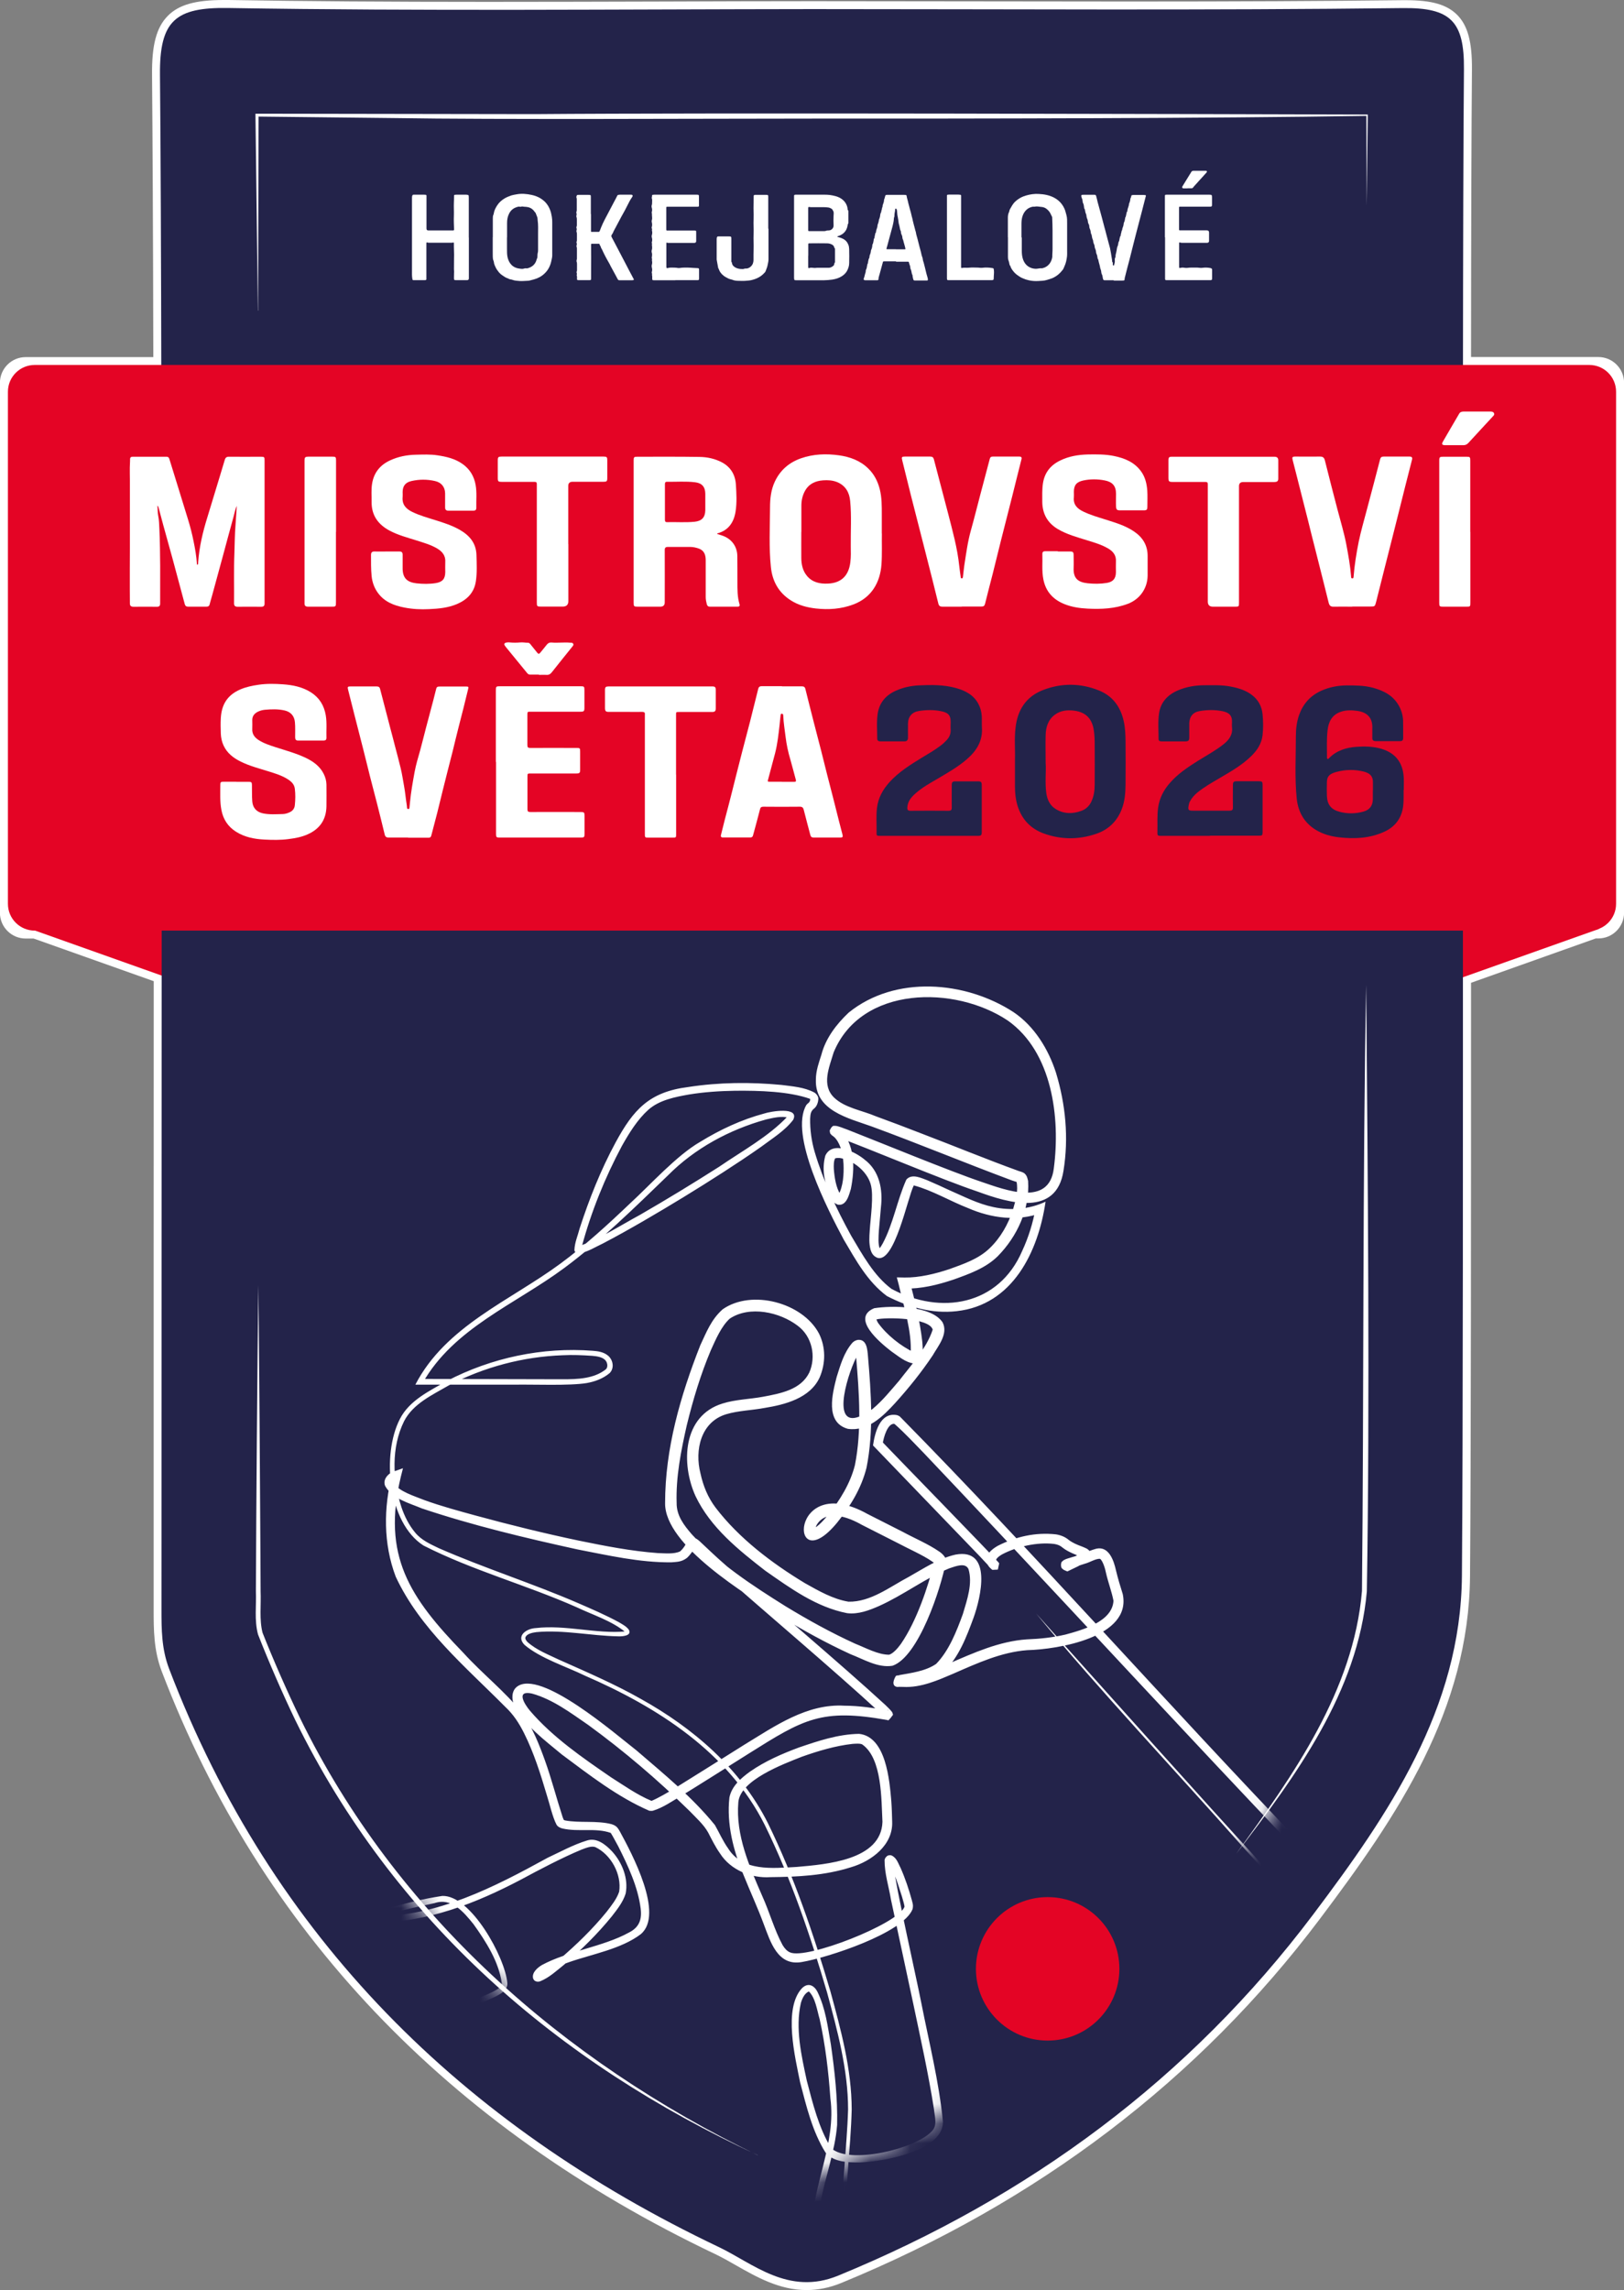 <svg width="83" height="117" viewBox="0 0 83 117" fill="none" xmlns="http://www.w3.org/2000/svg">
<rect x="0" y="0" width="83" height="117" fill="#808080" stroke="none"/>
<g clip-path="url(#clip0_15_83664)">
<path d="M41.224 117C39.833 117 38.657 116.328 37.619 115.738C37.253 115.527 36.908 115.333 36.568 115.17C22.843 108.642 13.324 98.625 8.271 85.405C7.853 84.316 7.853 83.257 7.853 82.227C7.853 78.52 7.853 72.555 7.853 65.476C7.853 60.743 7.857 55.511 7.857 50.129L1.719 47.95H1.31C0.586 47.95 -0.004 47.36 -0.004 46.636V19.559C-0.004 18.835 0.586 18.245 1.31 18.245H7.836C7.823 11.713 7.797 6.868 7.771 3.837C7.754 2.3 7.995 1.395 8.577 0.81C9.137 0.241 9.994 0 11.437 0C11.514 0 11.596 0 11.678 0C15.559 0.065 19.764 0.095 24.92 0.095C27.927 0.095 30.933 0.086 33.94 0.078C36.464 0.069 38.993 0.06 41.513 0.06C44.214 0.06 46.915 0.065 49.616 0.069C52.316 0.073 55.013 0.078 57.714 0.078C63.297 0.078 67.613 0.056 71.701 0.009H71.847C73.166 0.009 73.95 0.233 74.475 0.762C75.014 1.305 75.238 2.136 75.229 3.531C75.203 6.502 75.186 11.317 75.182 18.241H81.691C82.414 18.241 83.004 18.831 83.004 19.555V46.632C83.004 47.355 82.414 47.945 81.691 47.945H81.557L75.182 50.211C75.182 61.743 75.182 74.476 75.13 80.522C75.074 87.36 71.464 92.713 67.449 98.048C61.268 106.26 53.04 112.513 42.995 116.638C42.409 116.879 41.814 117 41.229 117" fill="white"/>
<path d="M81.682 18.646H74.768C74.777 12.238 74.79 6.877 74.82 3.527C74.841 1.068 74.122 0.383 71.705 0.409C61.643 0.53 51.58 0.461 41.513 0.461C31.567 0.469 21.616 0.568 11.669 0.405C8.96 0.362 8.15 1.051 8.18 3.824C8.215 7.174 8.236 12.402 8.249 18.642H1.314C0.81 18.642 0.405 19.051 0.405 19.55V46.628C0.405 47.132 0.814 47.536 1.314 47.536H1.792L8.266 49.836C8.266 63.383 8.253 76.009 8.258 82.201C8.258 83.231 8.258 84.23 8.65 85.255C13.909 99.013 23.649 108.564 36.744 114.795C38.48 115.622 40.298 117.297 42.84 116.255C52.596 112.25 60.803 106.191 67.122 97.799C70.969 92.691 74.665 87.287 74.721 80.513C74.768 74.696 74.772 62.815 74.772 49.922L81.484 47.536H81.686C82.19 47.536 82.595 47.127 82.595 46.628V19.55C82.595 19.046 82.186 18.642 81.686 18.642" fill="white"/>
<path d="M80.906 18.646H74.772C74.777 12.238 74.794 6.877 74.82 3.527C74.841 1.068 74.122 0.383 71.705 0.409C61.643 0.53 51.58 0.461 41.513 0.461C31.567 0.469 21.616 0.568 11.669 0.405C8.96 0.362 8.15 1.051 8.18 3.824C8.215 7.174 8.236 12.402 8.249 18.642H2.094C1.163 18.642 0.405 19.395 0.405 20.33V45.853C0.405 46.546 0.823 47.14 1.422 47.399H1.413L8.266 49.836C8.266 63.383 8.253 76.009 8.258 82.201C8.258 83.231 8.258 84.23 8.65 85.255C13.909 99.013 23.649 108.564 36.744 114.795C38.48 115.622 40.298 117.297 42.84 116.255C52.596 112.25 60.803 106.191 67.122 97.799C70.969 92.691 74.665 87.287 74.721 80.513C74.768 74.696 74.772 62.815 74.772 49.922L81.725 47.455L81.621 47.377C82.199 47.11 82.599 46.529 82.599 45.853V20.33C82.599 19.4 81.846 18.642 80.911 18.642" fill="white"/>
<path d="M4.622 45.095L1.417 47.411L9.261 50.198L9.27 44.81L4.622 45.095Z" fill="#E40425"/>
<path d="M78.516 45.142L81.721 47.459L73.876 50.245V44.884L78.516 45.142Z" fill="#E40425"/>
<path d="M41.513 0.465C31.567 0.474 21.616 0.573 11.669 0.409C8.96 0.366 8.15 1.055 8.176 3.828C8.318 18.276 8.245 67.758 8.253 82.21C8.253 83.239 8.253 84.238 8.645 85.263C13.905 99.022 23.645 108.573 36.74 114.804C38.476 115.631 40.294 117.306 42.835 116.264C52.592 112.259 60.798 106.2 67.118 97.807C70.964 92.7 74.66 87.296 74.716 80.522C74.833 66.535 74.699 17.518 74.82 3.531C74.841 1.072 74.122 0.388 71.705 0.413C61.643 0.534 51.58 0.465 41.513 0.465Z" fill="#23234A"/>
<path d="M81.225 47.545H1.775C1.017 47.545 0.405 46.934 0.405 46.176V20.015C0.405 19.257 1.017 18.646 1.775 18.646H81.225C81.983 18.646 82.595 19.257 82.595 20.015V46.176C82.595 46.934 81.983 47.545 81.225 47.545Z" fill="#E40425"/>
<path d="M57.21 100.589C57.21 102.613 55.569 104.254 53.544 104.254C51.52 104.254 49.878 102.613 49.878 100.589C49.878 98.565 51.52 96.924 53.544 96.924C55.569 96.924 57.21 98.565 57.21 100.589Z" fill="#E40425"/>
<mask id="mask0_15_83664" style="mask-type:luminance" maskUnits="userSpaceOnUse" x="12" y="4" width="59" height="108">
<path d="M12.777 65.046C12.777 72.069 12.772 77.981 12.777 81.668C12.777 82.275 12.777 82.847 12.871 83.089C17.523 95.258 25.966 104.112 38.687 110.166C39.195 110.407 39.656 110.67 40.066 110.902C40.419 111.105 40.931 111.398 41.203 111.497C50.382 107.712 57.891 102.006 63.521 94.53C67.023 89.879 70.168 85.263 70.21 79.924C70.266 73.038 70.262 57.281 70.258 42.05C70.258 27.302 70.249 12.083 70.301 4.384C66.639 4.423 62.599 4.44 57.731 4.44C55.026 4.44 52.321 4.435 49.62 4.431C46.919 4.427 44.222 4.423 41.53 4.423C39.01 4.423 36.49 4.431 33.97 4.44C30.955 4.448 27.939 4.461 24.924 4.461C20.229 4.461 16.317 4.435 12.716 4.384C12.811 16.088 12.798 45.422 12.785 65.054" fill="white"/>
</mask>
<g mask="url(#mask0_15_83664)">
<path d="M18.536 103.991C18.075 102.953 17.157 102.075 17.11 100.873C17.076 100.279 17.364 99.732 17.674 99.246C17.963 98.828 18.269 98.393 18.708 98.122C18.721 98.122 18.73 98.113 18.751 98.113C18.768 98.1 18.829 98.143 18.82 98.173C18.82 98.221 18.803 98.229 18.794 98.251C18.773 98.285 18.751 98.315 18.73 98.346C18.355 98.806 17.803 99.043 17.312 99.353L15.809 100.206C14.81 100.774 13.806 101.343 12.854 101.984C12.389 102.312 11.906 102.647 11.557 103.082C11.368 103.306 11.359 103.556 11.476 103.827C11.992 105.162 12.785 106.377 13.539 107.595C14.159 108.564 14.81 109.512 15.499 110.433C16.111 111.204 16.697 112.052 17.506 112.625C18.29 113.262 17.437 109.645 17.403 109.344C17.205 107.991 16.382 105.188 17.825 104.327C19.901 103.28 22.219 102.902 24.381 102.101C24.648 102.002 24.916 101.898 25.165 101.773C25.398 101.648 25.691 101.498 25.643 101.308C25.488 100.219 24.838 99.194 24.2 98.307C23.696 97.682 23.072 96.937 22.215 97.23C21.194 97.458 20.121 97.652 19.169 98.079C19.165 98.079 19.16 98.096 19.182 98.053C19.195 98.031 19.195 97.958 19.165 97.928C19.143 97.898 19.13 97.898 19.126 97.893C19.117 97.893 19.152 97.898 19.178 97.902C22.331 97.924 25.277 96.403 27.991 94.913C28.663 94.599 29.292 94.25 30.003 94.031C30.507 93.867 30.968 94.255 31.287 94.595C31.799 95.159 32.127 95.973 31.976 96.744C31.834 97.192 31.545 97.549 31.269 97.906C30.533 98.815 29.701 99.624 28.818 100.387C28.435 100.692 28.073 101.037 27.604 101.226C27.573 101.235 27.552 101.244 27.504 101.244C27.47 101.244 27.401 101.248 27.323 101.192C27.293 101.166 27.259 101.119 27.25 101.089C27.16 100.779 27.487 100.52 27.694 100.395C29.016 99.68 30.834 99.457 32.139 98.737C32.674 98.47 32.816 98.061 32.742 97.497C32.6 96.395 32.101 95.331 31.601 94.336C31.493 94.151 31.321 93.802 31.213 93.643C30.425 93.368 29.581 93.609 28.749 93.419C28.642 93.393 28.512 93.337 28.444 93.225C28.237 92.834 28.09 92.153 27.952 91.731C27.629 90.642 27.285 89.544 26.776 88.532C26.522 88.028 26.234 87.584 25.811 87.192C23.804 85.168 21.465 83.218 20.224 80.552C19.587 78.873 19.6 77.03 20.044 75.303L20.323 75.587C20.255 75.609 20.155 75.66 20.117 75.699C20.095 75.721 20.087 75.734 20.087 75.738C20.087 75.738 20.087 75.742 20.091 75.764C20.431 76.216 21.151 76.423 21.693 76.642C22.538 76.948 23.416 77.185 24.295 77.426C26.048 77.904 27.814 78.339 29.594 78.713C30.92 78.985 32.26 79.247 33.608 79.347C33.97 79.355 34.448 79.415 34.767 79.256C34.931 79.105 35.008 78.972 35.12 78.761C35.155 78.688 35.293 78.541 35.439 78.567C35.573 78.576 35.689 78.683 35.754 78.739C36.176 79.131 36.576 79.523 37.011 79.898C39.35 81.965 42.952 84.996 45.248 87.106C45.355 87.214 45.467 87.313 45.571 87.442C45.588 87.485 45.597 87.429 45.64 87.61C45.261 88.135 45.403 87.765 45.347 87.877C41.982 87.274 41.069 87.83 38.282 89.582C37.537 90.052 35.538 91.314 34.806 91.761C34.345 92.02 33.91 92.347 33.367 92.511C33.32 92.523 33.225 92.519 33.182 92.511C31.562 91.809 30.128 90.689 28.715 89.638C27.832 88.898 26.824 88.178 26.277 87.102C26.143 86.831 26.139 86.391 26.415 86.18C27.608 85.237 31.489 88.626 32.527 89.427C33.927 90.633 35.366 91.8 36.538 93.243C36.761 93.635 36.947 94.061 37.205 94.423C37.955 95.633 39.475 95.447 40.712 95.383C42.228 95.249 45.037 95.043 45.101 93.079C45.041 91.934 45.088 89.867 44.089 89.139C44.016 89.07 43.774 89.079 43.572 89.096C42.706 89.191 41.827 89.453 40.987 89.75C40.018 90.134 37.834 90.943 37.735 92.076C37.593 93.764 38.299 95.353 38.963 96.881C39.329 97.687 39.583 98.617 39.997 99.375C40.104 99.551 40.225 99.685 40.38 99.749C41.224 100.124 45.868 98.302 46.221 97.433C46.243 97.415 46.191 97.239 46.187 97.213L46.096 96.89C45.907 96.317 45.739 95.693 45.407 95.198C45.407 95.198 45.416 95.206 45.446 95.215C45.472 95.228 45.558 95.219 45.592 95.189C45.653 95.133 45.631 95.133 45.635 95.146C45.79 96.459 46.816 100.946 47.087 102.333C47.483 104.348 47.992 106.355 48.194 108.413C48.194 109.916 45.093 110.446 43.942 110.48C43.378 110.48 42.616 110.48 42.194 109.981C41.513 108.891 41.216 107.617 40.893 106.39C40.643 105.136 40.018 102.617 40.987 101.579C41.306 101.265 41.612 101.442 41.776 101.756C42.198 102.626 42.301 103.526 42.465 104.452C42.659 105.817 42.814 107.182 42.784 108.564C42.672 109.946 42.163 111.247 41.926 112.59C41.797 113.409 41.586 114.421 42.125 115.105C42.728 115.73 43.761 115.708 44.589 115.734C45.493 115.738 46.406 115.691 47.324 115.7C49.603 115.743 51.864 116.057 54.139 115.85C54.72 115.768 55.935 115.7 56.043 115.019C56.043 114.485 56.008 113.908 55.582 113.538C54.914 112.961 54.014 112.664 53.195 112.332C51.489 111.695 49.775 111.023 48.233 109.99L48.41 109.882C48.556 110.562 48.935 111.35 49.689 111.445C50.533 111.428 50.697 111.794 50.326 112.535C50.275 112.651 50.223 112.767 50.206 112.87C50.197 112.922 50.206 112.952 50.214 112.961C50.21 112.961 50.227 112.969 50.279 112.952C50.835 112.737 51.369 111.996 52.054 112.212C52.205 112.289 52.329 112.401 52.347 112.586C52.347 112.78 52.235 112.901 52.14 112.995C51.735 113.374 51.201 113.551 50.744 113.839C50.736 113.844 50.727 113.857 50.731 113.848C50.731 113.848 50.744 113.835 50.74 113.792C50.731 113.753 50.705 113.736 50.697 113.732C50.697 113.732 50.783 113.74 50.835 113.732C51.498 113.753 54.961 112.965 54.789 114.076L54.776 114.132C54.768 114.154 54.755 114.184 54.742 114.201C54.625 114.352 54.496 114.382 54.371 114.438C52.192 115.092 46.497 115.235 44.468 114.253C43.12 113.512 43.016 112.199 43.15 110.825C43.223 109.804 43.313 108.792 43.344 107.776C43.344 105.748 42.801 103.75 42.271 101.799C41.414 98.875 40.423 95.96 39.079 93.225C37.222 89.526 33.595 87.214 29.899 85.612C28.96 85.151 27.612 84.725 26.806 84.036C26.354 83.571 26.914 83.201 27.384 83.179C28.896 83.002 30.49 83.485 31.963 83.351C31.95 83.377 31.963 83.394 31.954 83.377C31.239 82.796 30.296 82.507 29.464 82.111C26.897 80.974 24.157 80.238 21.646 78.963C19.82 77.8 19.505 74.312 20.436 72.5C20.918 71.548 21.948 71.066 22.831 70.558C25.114 69.365 27.728 68.814 30.296 69.012C30.55 69.033 30.847 69.063 31.088 69.27C31.334 69.49 31.407 69.894 31.162 70.148C30.826 70.433 30.403 70.588 29.986 70.661C29.107 70.807 27.22 70.725 26.324 70.743H21.469H21.228C22.779 67.746 26.074 66.454 28.642 64.559C29.904 63.629 31.067 62.565 32.204 61.48C33.225 60.545 34.573 59.038 35.779 58.341C36.805 57.712 37.899 57.2 39.062 56.889C39.363 56.786 40.88 56.515 40.539 57.212C40.1 57.785 39.471 58.16 38.907 58.586C38.261 59.043 37.597 59.478 36.934 59.908C35.603 60.765 34.255 61.588 32.889 62.38C32.204 62.776 31.515 63.164 30.813 63.53C30.403 63.719 30.042 63.969 29.572 64.042C29.542 64.038 29.507 64.046 29.43 63.995C29.4 63.978 29.357 63.909 29.357 63.874C29.37 63.478 29.529 63.138 29.624 62.763C30.115 61.252 30.701 59.775 31.463 58.367C32.368 56.7 33.173 55.787 35.172 55.537C36.757 55.292 38.355 55.279 39.945 55.43C40.501 55.503 41.099 55.542 41.612 55.813C41.698 55.856 41.836 56.007 41.823 56.145C41.819 56.308 41.75 56.523 41.612 56.631C41.448 56.76 41.418 56.889 41.405 57.152C41.397 57.721 41.474 58.293 41.633 58.84C42.073 60.326 42.745 61.76 43.499 63.129C44.076 64.098 44.662 65.179 45.566 65.851C48.082 67.203 51.046 66.695 52.243 63.909C52.566 63.215 52.799 62.462 52.928 61.717L53.247 61.958C52.011 62.427 50.654 62.234 49.473 61.721C48.565 61.368 47.647 60.817 46.717 60.567C46.686 60.567 46.669 60.571 46.686 60.567C46.691 60.563 46.708 60.554 46.712 60.545C46.721 60.533 46.708 60.554 46.699 60.571C46.394 61.157 45.713 64.602 44.821 64.253C44.602 64.158 44.541 63.986 44.498 63.866C44.403 63.525 44.429 63.194 44.451 62.862C44.485 62.268 44.67 61.071 44.498 60.498C44.309 59.835 43.585 59.262 42.922 59.163C42.84 59.155 42.766 59.159 42.715 59.172C42.693 59.176 42.659 59.198 42.68 59.185C42.611 59.31 42.607 59.525 42.616 59.727C42.65 60.171 42.728 60.679 42.96 61.045C42.973 61.067 42.995 61.067 42.947 61.045C42.922 61.036 42.883 61.045 42.861 61.054C42.84 61.067 42.84 61.071 42.84 61.067C43.098 60.614 43.133 59.99 43.111 59.469C43.077 59 42.995 58.53 42.715 58.177C42.676 58.13 42.637 58.091 42.59 58.056L42.521 58.005C42.521 58.005 42.504 57.992 42.482 57.97C42.478 57.936 42.422 57.979 42.405 57.755C42.568 57.398 42.676 57.561 42.68 57.518C42.865 57.527 43.12 57.652 43.296 57.708C44.916 58.341 48.573 59.848 50.163 60.382C51.39 60.8 53.626 61.665 53.859 59.689C54.199 57.109 53.781 53.75 51.511 52.144C48.801 50.327 44.011 50.353 42.607 53.767C42.374 54.543 41.974 55.443 42.633 56.08C43.184 56.605 44.059 56.73 44.752 57.027C45.523 57.307 46.294 57.6 47.057 57.897C48.733 58.535 50.387 59.219 52.062 59.826C52.17 59.861 52.325 59.895 52.39 59.981C52.493 60.076 52.519 60.231 52.545 60.339C52.635 61.769 51.989 63.172 50.99 64.184C50.365 64.796 49.529 65.089 48.724 65.377C47.897 65.653 47.1 65.847 46.204 65.838L46.501 65.476C46.764 66.484 47.014 67.483 47.134 68.521C47.16 68.878 47.268 69.597 46.73 69.666C46.269 69.614 45.889 69.266 45.549 69.037C44.998 68.611 43.46 67.345 44.679 66.837C45.609 66.695 47.595 66.699 48.172 67.556C48.483 68.146 47.936 68.779 47.669 69.248C47.087 70.118 46.441 70.919 45.743 71.69C45.127 72.362 44.343 73.145 43.331 72.999C42.15 72.672 42.547 71.191 42.758 70.359C42.952 69.744 43.124 69.111 43.563 68.603C43.615 68.559 43.667 68.495 43.83 68.456C44.313 68.4 44.33 68.977 44.36 69.283C44.52 71.186 44.662 73.09 44.287 74.984C44.02 76.048 43.46 76.952 42.788 77.788C40.289 80.828 40.32 75.109 44.334 77.348L46.152 78.27C46.704 78.571 47.462 78.894 47.987 79.26C48.078 79.316 48.203 79.42 48.289 79.549C48.332 79.626 48.353 79.738 48.34 79.816C48.091 81.142 46.953 84.643 45.614 85.104C44.864 85.225 44.145 84.772 43.469 84.514C42.211 83.937 41.013 83.274 39.837 82.559C38.149 81.465 33.966 78.959 33.992 76.797C33.992 74.011 34.776 71.311 35.788 68.736C36.102 68.069 36.344 67.418 36.934 66.893C38.411 65.855 41.022 66.548 41.858 68.133C42.206 68.835 42.202 69.649 41.892 70.372C41.401 71.445 40.096 71.767 39.083 71.931C38.424 72.056 37.752 72.065 37.115 72.254C35.822 72.642 35.491 74.08 35.801 75.281C35.939 75.914 36.176 76.5 36.572 77.025C37.77 78.593 39.441 79.859 41.138 80.884C41.849 81.284 42.577 81.702 43.365 81.831C44.498 81.853 45.476 81.073 46.458 80.556C47.203 80.139 47.966 79.618 48.844 79.424C50.736 79.084 50.124 81.624 49.762 82.636C49.392 83.644 49.013 84.647 48.228 85.436C47.931 85.685 47.552 85.802 47.19 85.909C46.785 86.025 46.385 86.09 45.98 86.155C45.98 86.155 45.958 86.163 45.997 86.15C46.368 85.453 45.691 85.621 45.937 85.608C46.846 85.694 47.638 85.371 48.5 84.992C49.762 84.445 51.063 83.855 52.472 83.756C53.161 83.73 53.803 83.661 54.453 83.511C55.349 83.269 56.852 82.843 56.908 81.784C56.827 81.345 56.624 80.806 56.525 80.358C56.486 80.143 56.361 79.747 56.228 79.644C56.03 79.609 55.672 79.837 55.448 79.889C55.216 79.971 54.949 80.048 54.712 80.122C54.677 80.13 54.634 80.152 54.638 80.147C54.638 80.143 54.643 80.147 54.686 80.109C54.742 80.113 54.755 79.82 54.686 79.803C54.638 79.756 54.634 79.76 54.63 79.756L54.436 79.764C54.6 79.682 55.099 79.458 55.241 79.342C55.259 79.334 55.276 79.303 55.25 79.347C55.237 79.364 55.224 79.454 55.25 79.506C55.276 79.553 55.293 79.558 55.289 79.562C54.983 79.428 54.595 79.295 54.315 79.075C54.195 78.968 54.07 78.912 53.88 78.881C53.006 78.778 52.002 79.006 51.235 79.403C51.11 79.471 50.994 79.558 50.938 79.635C50.899 79.704 50.895 79.687 50.947 79.747L50.981 79.781H50.977C50.852 79.781 51.244 79.76 50.701 79.79C50.563 80.414 50.667 79.971 50.636 80.109C50.546 80.023 50.21 79.652 50.077 79.514L44.701 73.934L44.619 73.847C44.709 73.206 44.976 72.121 45.855 72.302C45.907 72.323 45.95 72.34 45.989 72.37C52.889 79.377 59.769 87.184 66.575 94.263C71.162 99.03 75.651 103.926 80.631 108.289C81.126 108.689 81.639 109.137 82.207 109.404C82.815 109.563 83.474 109.434 84.098 109.382C86.45 109.085 89.548 108.284 91.878 107.798C92.856 107.595 93.834 107.389 94.833 107.281C95.307 107.264 95.85 107.143 96.285 107.432C97.185 108.422 96.862 110.175 95.634 110.747C95.402 110.877 94.936 111.014 94.669 111.083C91.085 112.009 84.331 113.628 80.894 112.13C79.455 111.264 78.326 109.99 77.116 108.857C72.425 104.172 67.971 99.254 63.512 94.349C60.027 90.409 56.245 86.422 52.963 82.443C60.923 91.322 68.841 100.262 77.271 108.698C78.468 109.813 79.597 111.066 80.997 111.91C83.133 112.793 85.554 112.466 87.799 112.224C89.763 111.962 91.71 111.557 93.631 111.07C94.252 110.898 94.928 110.769 95.496 110.498C96.513 110.007 96.823 108.629 96.147 107.737C95.703 107.208 92.705 107.983 91.947 108.112L88.066 108.982C86.201 109.357 84.297 109.886 82.371 109.8C81.596 109.628 81.027 109.021 80.415 108.564C79.39 107.707 78.421 106.803 77.46 105.886C67.066 95.775 57.227 84.772 47.233 74.257C46.747 73.757 46.269 73.24 45.756 72.784L45.717 72.754L45.704 72.745C45.373 72.715 45.161 73.395 45.105 73.809L45.041 73.615C45.416 74.015 50.809 79.549 51.033 79.825L51.05 79.85L51.059 79.863C51.029 80.005 51.136 79.566 50.998 80.191C50.456 80.221 50.839 80.191 50.714 80.199L50.701 80.191C50.658 80.16 50.671 80.165 50.654 80.152L50.602 80.104C50.52 80.027 50.434 79.902 50.417 79.738C50.404 79.575 50.473 79.441 50.537 79.351C50.675 79.17 50.835 79.071 50.985 78.981C51.925 78.502 52.92 78.278 53.962 78.391C54.173 78.421 54.427 78.507 54.621 78.675C54.832 78.834 55.056 78.924 55.315 79.019C55.427 79.075 55.629 79.114 55.715 79.299C55.862 79.713 55.336 79.876 55.095 80.023L54.651 80.238L54.552 80.285L54.457 80.246C54.457 80.246 54.427 80.234 54.401 80.221C54.38 80.208 54.35 80.203 54.289 80.139C54.199 80.104 54.212 79.786 54.289 79.777C54.341 79.717 54.363 79.713 54.384 79.7C54.462 79.656 54.501 79.648 54.548 79.631L54.798 79.553C55.233 79.445 55.603 79.239 56.034 79.123C56.676 78.981 56.926 79.738 57.033 80.221C57.137 80.651 57.249 81.026 57.382 81.444C57.847 83.657 54.053 84.269 52.506 84.307C51.175 84.406 49.943 84.975 48.72 85.509C47.953 85.836 47.07 86.236 46.161 86.185C46.07 86.185 46.002 86.185 45.881 86.18C46.118 86.168 45.381 86.331 45.786 85.621C45.881 85.595 45.859 85.599 45.937 85.586C46.579 85.47 47.311 85.379 47.845 85.009C48.5 84.337 48.888 83.347 49.211 82.46C49.435 81.711 49.715 80.901 49.499 80.169C49.344 79.82 48.866 80.01 48.508 80.13C47.276 80.643 46.169 81.495 44.92 82.055C44.429 82.27 43.861 82.49 43.292 82.417C41.711 82.107 40.393 81.142 39.109 80.246C37.757 79.196 36.313 78.046 35.547 76.436C34.797 74.786 34.883 72.336 36.925 71.707C37.593 71.496 38.304 71.488 38.984 71.363C39.906 71.191 40.927 71.001 41.358 70.131C41.724 69.317 41.509 68.275 40.763 67.728C39.846 67.031 38.312 66.695 37.3 67.367C36.869 67.754 36.581 68.43 36.331 68.981C35.81 70.213 35.418 71.513 35.099 72.823C34.806 74.114 34.539 75.462 34.582 76.78C34.573 77.434 34.952 77.921 35.366 78.399C36.727 79.876 38.446 81 40.147 82.064C41.302 82.766 42.491 83.424 43.714 83.98C44.248 84.191 44.886 84.544 45.441 84.54C45.627 84.488 45.859 84.243 46.04 83.993C46.859 82.809 47.44 81.034 47.742 79.825C47.742 79.846 47.755 79.859 47.763 79.876C47.759 79.868 47.694 79.812 47.634 79.773C47.186 79.458 46.368 79.097 45.872 78.83L44.046 77.904C43.352 77.508 42.215 77.081 41.733 77.921C41.677 78.02 41.664 78.162 41.677 78.18C41.677 78.18 41.677 78.167 41.651 78.149C41.625 78.119 41.569 78.111 41.543 78.111C41.819 77.99 42.081 77.68 42.314 77.413C42.917 76.668 43.464 75.777 43.693 74.855C44.046 73.077 43.912 71.165 43.757 69.36L43.727 69.115C43.718 69.029 43.701 68.96 43.701 68.969C43.723 69.029 43.852 69.076 43.912 69.059C43.994 69.037 43.973 69.029 43.964 69.042C43.83 69.197 43.731 69.403 43.645 69.602C43.141 70.76 42.405 73.55 44.597 71.983C45.105 71.561 45.523 71.04 45.954 70.54C46.579 69.726 47.35 68.9 47.669 67.931C47.496 67.319 45.282 67.289 44.787 67.41C44.8 67.384 44.787 67.379 44.8 67.427C44.813 67.466 44.838 67.526 44.873 67.582C45.317 68.202 46.04 68.775 46.721 69.098C46.73 69.098 46.725 69.098 46.717 69.098C46.673 69.093 46.613 69.102 46.579 69.132C46.553 69.154 46.544 69.167 46.544 69.171C46.609 68.013 46.195 66.777 45.933 65.631L45.834 65.261L46.23 65.269C46.975 65.282 47.802 65.08 48.526 64.839C49.249 64.576 50.02 64.318 50.581 63.771C51.132 63.245 51.528 62.548 51.769 61.807C51.907 61.334 52.054 60.825 51.95 60.356C51.95 60.369 52.011 60.408 52.045 60.412C51.963 60.386 51.795 60.339 51.718 60.309C49.31 59.413 46.949 58.431 44.541 57.548C43.365 57.126 41.646 56.747 41.698 55.163C41.698 54.693 41.862 54.263 41.978 53.892C42.198 53.044 42.745 52.329 43.374 51.735C45.739 49.819 49.327 50.107 51.791 51.705C52.868 52.428 53.583 53.604 53.971 54.81C54.462 56.433 54.625 58.13 54.354 59.809C53.992 62.182 51.558 61.467 49.973 60.881C48.155 60.274 44.511 58.72 42.68 58.048L42.637 58.035H42.654C42.646 57.992 42.736 58.151 42.896 57.811C42.878 57.6 42.831 57.652 42.835 57.626L42.827 57.617L42.878 57.656C43.723 58.418 43.693 59.714 43.486 60.744C43.391 61.049 43.262 61.631 42.814 61.545C42.538 61.437 42.469 61.247 42.37 61.036C42.146 60.373 41.991 59.745 42.181 59.043C42.551 58.246 43.74 58.866 44.188 59.245C44.955 59.822 45.127 60.782 45.024 61.669L44.916 62.897C44.903 63.168 44.864 63.599 44.976 63.81C44.938 63.797 44.894 63.81 44.912 63.81C44.989 63.762 45.054 63.629 45.11 63.538C45.657 62.518 45.842 61.342 46.32 60.27C46.6 59.934 47.108 60.197 47.393 60.3C47.781 60.464 48.151 60.636 48.522 60.808C49.254 61.127 49.982 61.506 50.766 61.669C51.653 61.863 52.627 61.781 53.437 61.394C53.062 63.956 51.757 66.673 48.892 66.988C47.638 67.13 46.432 66.785 45.33 66.217C44.326 65.472 43.74 64.374 43.124 63.336C42.327 61.842 40.32 57.97 41.211 56.455C41.276 56.368 41.345 56.351 41.379 56.278C41.392 56.261 41.397 56.231 41.405 56.196V56.14L41.414 56.127C41.414 56.132 41.414 56.14 41.414 56.145C40.333 55.757 38.808 55.714 37.559 55.727C36.779 55.74 35.995 55.791 35.228 55.916C34.496 56.045 33.699 56.201 33.139 56.696C32.583 57.195 32.165 57.871 31.786 58.543C30.916 60.171 30.21 61.915 29.731 63.702C29.723 63.745 29.714 63.792 29.71 63.823C29.71 63.836 29.71 63.831 29.71 63.792C29.71 63.767 29.675 63.715 29.654 63.702C29.594 63.663 29.589 63.676 29.581 63.672C30.666 63.293 31.691 62.617 32.712 62.066C34.078 61.278 35.422 60.459 36.753 59.611C37.938 58.797 39.264 58.082 40.255 57.036C40.264 57.023 40.268 57.01 40.264 57.019C40.264 57.019 40.264 57.07 40.294 57.101C40.333 57.131 40.302 57.109 40.289 57.105C39.949 57.006 39.536 57.105 39.148 57.195C37.279 57.716 35.508 58.668 34.134 60.055C32.475 61.661 30.679 63.422 28.827 64.791C26.333 66.639 23.18 67.858 21.599 70.661L21.474 70.45C23.128 70.45 27.164 70.467 28.754 70.467C29.52 70.467 30.365 70.445 30.981 69.946L30.968 69.955C31.088 69.843 31.05 69.584 30.907 69.464C30.757 69.33 30.515 69.291 30.27 69.27C29.766 69.236 29.262 69.214 28.758 69.24C26.738 69.313 24.735 69.843 22.943 70.777C22.098 71.268 21.112 71.712 20.651 72.612C19.992 73.942 20.056 75.591 20.513 76.991C20.672 77.465 20.901 77.917 21.211 78.291C21.525 78.683 21.986 78.886 22.434 79.101C24.769 80.122 27.207 80.892 29.546 81.904C30.253 82.21 30.959 82.516 31.635 82.882C31.816 82.994 31.993 83.076 32.135 83.257C32.32 83.584 31.782 83.61 31.592 83.601C30.201 83.575 28.797 83.257 27.41 83.386C27.173 83.416 26.914 83.485 26.854 83.653C26.828 83.717 26.88 83.808 26.957 83.889C27.418 84.303 28.021 84.531 28.586 84.802C29.951 85.41 31.437 86.051 32.734 86.788C35.422 88.278 37.843 90.358 39.243 93.139C40.591 95.895 41.578 98.811 42.443 101.747C42.982 103.72 43.525 105.718 43.529 107.776C43.503 108.801 43.413 109.817 43.339 110.834C43.167 112.483 43.451 113.857 45.256 114.347C46.73 114.718 48.276 114.744 49.788 114.744C51.291 114.701 52.855 114.679 54.302 114.248C54.427 114.184 54.574 114.154 54.591 114.037C54.638 113.736 54.143 113.723 53.885 113.702C52.881 113.671 51.873 113.857 50.848 113.943C50.774 113.943 50.731 113.96 50.606 113.917C50.585 113.908 50.546 113.878 50.537 113.822C50.529 113.766 50.555 113.74 50.563 113.723C50.998 113.37 51.589 113.228 51.998 112.836C52.329 112.556 51.998 112.289 51.67 112.397C51.136 112.535 50.783 113.068 50.219 113.172C49.831 113.112 50.038 112.651 50.133 112.44C50.916 110.778 48.75 112.905 48.138 109.636C49.689 110.739 51.502 111.445 53.281 112.108C54.475 112.625 56.314 113.056 56.284 114.666C56.504 115.85 55 115.988 54.169 116.091C51.89 116.311 49.598 116.001 47.328 115.967C45.963 115.945 44.576 116.122 43.206 115.911C42.09 115.751 41.453 115.049 41.487 113.917C41.517 111.622 42.749 109.507 42.439 107.199C42.344 105.847 42.185 104.491 41.892 103.164C41.754 102.691 41.677 102.075 41.341 101.743C41.125 101.834 41.005 102.088 40.931 102.333C40.638 103.629 40.957 105.012 41.233 106.299C41.543 107.479 41.84 108.706 42.478 109.748C43.413 110.614 46.816 109.77 47.612 108.896C47.931 108.59 47.768 108.151 47.733 107.755C47.453 105.968 47.057 104.185 46.682 102.402L45.536 97.054C45.424 96.378 45.205 95.719 45.209 95.025C45.226 94.982 45.222 94.926 45.33 94.832C45.386 94.78 45.506 94.771 45.558 94.793C45.834 94.913 45.907 95.211 46.032 95.443C46.269 95.977 46.45 96.528 46.605 97.088L46.648 97.26C46.669 97.355 46.66 97.458 46.639 97.54C46.152 98.772 42.275 100.025 40.983 100.24C39.742 100.464 39.376 99.203 39.036 98.311C38.721 97.458 38.343 96.645 37.998 95.788C37.485 94.565 37.128 93.191 37.279 91.835C37.399 91.245 37.873 90.848 38.325 90.517C39.105 89.974 39.962 89.604 40.828 89.281C41.814 88.945 42.831 88.601 43.904 88.583C45.282 88.725 45.463 90.956 45.553 92.02C45.579 92.36 45.588 92.717 45.597 93.058C45.653 94.263 44.541 95.09 43.499 95.396C42.146 95.826 40.759 95.891 39.368 95.904C38.403 95.969 37.339 95.546 36.8 94.694C36.563 94.362 36.378 93.983 36.193 93.626C35.965 93.213 35.573 92.872 35.241 92.523C33.626 90.943 31.894 89.462 30.067 88.131C29.154 87.502 28.245 86.818 27.19 86.525C26.354 86.34 26.798 87.059 27.087 87.403C28.237 88.747 29.774 89.806 31.239 90.81C31.907 91.232 32.57 91.705 33.298 92.007C33.626 91.873 34.155 91.567 34.552 91.322C35.271 90.879 37.279 89.617 38.028 89.147C39.592 88.196 41.233 87.029 43.163 87.145C43.908 87.145 44.653 87.266 45.381 87.378C45.347 87.485 45.532 87.136 45.161 87.632C45.2 87.787 45.187 87.705 45.192 87.726C45.11 87.632 45.019 87.541 44.92 87.451C42.646 85.354 39.032 82.301 36.71 80.246C36.253 79.863 35.818 79.403 35.374 79.019C35.405 79.036 35.491 79.032 35.525 79.002C35.573 78.963 35.555 78.972 35.547 78.989C35.456 79.187 35.28 79.437 35.107 79.596C34.823 79.807 34.603 79.794 34.306 79.82C32.687 79.833 31.097 79.467 29.516 79.161C26.828 78.571 24.166 77.938 21.555 77.064C20.914 76.789 20.048 76.582 19.682 75.914C19.54 75.557 19.888 75.225 20.212 75.148L20.595 75.014L20.491 75.428C19.505 79.493 20.948 81.624 23.683 84.445C24.653 85.517 25.816 86.417 26.725 87.558C27.224 88.29 27.556 89.122 27.853 89.948C28.185 90.874 28.448 91.895 28.754 92.834C28.775 92.894 28.805 92.963 28.818 92.984C28.831 92.989 28.853 92.997 28.878 93.006C29.628 93.148 30.485 93.001 31.248 93.195C31.33 93.225 31.42 93.247 31.523 93.342C31.614 93.445 31.622 93.475 31.678 93.566C32.286 94.685 33.966 97.803 32.747 98.819C31.747 99.581 30.227 99.844 29.068 100.253C28.59 100.438 27.995 100.559 27.655 100.946C27.642 100.964 27.638 100.981 27.634 100.994C27.634 101.002 27.634 101.007 27.634 100.994C27.634 100.994 27.634 100.968 27.625 100.959C27.621 100.942 27.599 100.912 27.582 100.899C27.535 100.86 27.504 100.873 27.504 100.869C27.896 100.701 28.25 100.378 28.59 100.102C29.451 99.366 30.283 98.561 30.998 97.682C31.243 97.364 31.519 97.023 31.644 96.649C31.782 95.77 31.235 94.754 30.429 94.371C30.235 94.298 29.973 94.401 29.714 94.5C28.767 94.892 27.539 95.534 26.634 96.025C24.343 97.23 21.81 98.238 19.16 98.212C19.117 98.203 19.079 98.208 19.005 98.173C18.988 98.165 18.958 98.152 18.924 98.109C18.885 98.066 18.88 97.971 18.902 97.932C18.941 97.855 18.967 97.85 18.988 97.829C19.191 97.695 19.415 97.635 19.63 97.562C20.612 97.265 21.59 97.015 22.607 96.864C24.063 96.817 25.816 99.999 25.928 101.308C25.962 101.679 25.562 101.885 25.29 102.023C24.498 102.402 23.658 102.635 22.822 102.889C21.189 103.401 19.471 103.754 17.946 104.534C16.645 105.309 17.442 108.06 17.614 109.305C18.432 113.245 18.221 114.356 15.348 110.545C13.983 108.68 12.716 106.747 11.674 104.68C11.454 104.18 11.006 103.5 11.441 103.001C12.634 101.717 14.271 100.99 15.749 100.107L17.256 99.263C17.756 98.948 18.363 98.699 18.704 98.203C18.712 98.195 18.717 98.169 18.717 98.182C18.712 98.195 18.751 98.221 18.751 98.212C18.751 98.212 18.747 98.212 18.743 98.212C18.329 98.47 18.019 98.897 17.747 99.297C17.446 99.775 17.153 100.301 17.188 100.873C17.209 101.442 17.45 101.98 17.73 102.479C18.006 102.988 18.385 103.435 18.592 103.982L18.536 104" fill="white"/>
</g>
<path d="M38.726 110.106C28.469 105.378 20.112 98.122 15.098 87.894C14.439 86.525 13.737 84.91 13.186 83.502C12.992 82.778 13.108 82.025 13.078 81.297C13.095 77.017 13.151 69.95 13.203 65.657C13.246 69.128 13.293 76.087 13.311 79.558L13.319 81.297C13.349 81.999 13.246 82.74 13.418 83.416C13.97 84.811 14.676 86.417 15.335 87.778C20.242 97.807 28.754 105.291 38.721 110.11" fill="white"/>
<path d="M69.823 50.323C69.905 59.904 70.017 71.72 69.857 81.306C69.401 86.439 66.222 90.745 63.185 94.703C66.101 90.689 69.177 86.374 69.608 81.284C69.707 71.707 69.638 59.895 69.823 50.323Z" fill="white"/>
<path d="M13.181 15.877L13.056 5.887V5.809C13.056 5.809 27.276 5.831 27.315 5.831C36.327 5.757 60.548 5.826 69.866 5.852H69.905V5.887L69.849 10.503L69.832 5.882L69.87 5.921C61.694 6.05 49.809 6.063 41.504 6.059C36.55 6.059 25.032 6.115 20.229 6.033L13.138 5.956L13.216 5.878L13.19 15.868L13.181 15.877Z" fill="white"/>
<path d="M12.113 25.825C12.014 26.027 11.988 26.216 11.937 26.397C11.747 27.073 11.57 27.754 11.385 28.43C11.204 29.102 11.019 29.773 10.834 30.449C10.795 30.587 10.752 30.729 10.717 30.867C10.696 30.966 10.64 30.996 10.545 30.996C10.235 30.996 9.929 30.996 9.619 30.996C9.52 30.996 9.468 30.957 9.442 30.863C9.236 30.092 9.029 29.321 8.822 28.555C8.663 27.978 8.503 27.401 8.344 26.828C8.266 26.544 8.193 26.259 8.116 25.975C8.103 25.932 8.107 25.885 8.047 25.833C8.06 26.018 8.055 26.186 8.085 26.346C8.133 26.574 8.133 26.806 8.146 27.035C8.202 28.3 8.185 29.567 8.185 30.828C8.185 30.949 8.146 31 8.021 31C7.62 30.996 7.22 30.996 6.823 31C6.694 31 6.638 30.949 6.638 30.828C6.638 30.596 6.634 30.367 6.634 30.135C6.634 29.773 6.634 29.412 6.634 29.05C6.634 28.701 6.638 28.352 6.638 28.008C6.638 27.784 6.638 27.556 6.638 27.327C6.638 26.974 6.638 26.621 6.638 26.268C6.638 26.048 6.638 25.825 6.638 25.605C6.638 25.243 6.638 24.881 6.638 24.52C6.638 24.309 6.629 24.093 6.634 23.882C6.634 23.74 6.651 23.602 6.647 23.46C6.647 23.378 6.69 23.335 6.772 23.335C7.353 23.335 7.935 23.335 8.516 23.335C8.598 23.335 8.637 23.383 8.658 23.456C8.792 23.891 8.93 24.33 9.063 24.765C9.249 25.364 9.429 25.962 9.615 26.556C9.727 26.923 9.821 27.289 9.895 27.663C9.972 28.042 10.041 28.417 10.063 28.804C10.063 28.822 10.071 28.834 10.08 28.86C10.14 28.83 10.127 28.783 10.127 28.74C10.183 27.943 10.364 27.177 10.601 26.419C10.748 25.945 10.89 25.467 11.036 24.989C11.187 24.489 11.342 23.99 11.489 23.491C11.523 23.378 11.583 23.331 11.704 23.335C12.251 23.34 12.794 23.335 13.341 23.335C13.505 23.335 13.522 23.353 13.522 23.516C13.522 25.954 13.522 28.387 13.522 30.824C13.522 30.953 13.479 31 13.349 31C12.949 30.996 12.548 30.996 12.148 31C12.023 31 11.962 30.957 11.962 30.828C11.971 29.967 11.945 29.106 11.98 28.245C11.997 27.775 11.997 27.302 12.036 26.832C12.061 26.509 12.083 26.186 12.104 25.829" fill="white"/>
<path d="M36.654 27.28C36.744 27.31 36.835 27.336 36.921 27.366C37.386 27.525 37.675 27.913 37.683 28.4C37.692 28.843 37.683 29.287 37.688 29.735C37.688 30.113 37.683 30.497 37.795 30.867C37.821 30.953 37.787 30.996 37.696 30.996C37.222 30.996 36.753 30.996 36.279 30.996C36.189 30.996 36.145 30.949 36.124 30.871C36.094 30.755 36.068 30.634 36.068 30.51C36.068 29.881 36.068 29.248 36.068 28.619C36.068 28.361 35.995 28.128 35.723 28.029C35.581 27.978 35.426 27.943 35.271 27.943C34.892 27.943 34.517 27.947 34.138 27.943C34.013 27.943 33.974 27.982 33.974 28.107C33.979 28.994 33.974 29.885 33.974 30.772C33.974 30.922 33.898 30.996 33.746 30.996C33.363 30.996 32.984 30.996 32.6 30.996C32.398 30.996 32.385 30.983 32.385 30.781V24.468C32.385 24.149 32.385 23.831 32.385 23.516C32.385 23.357 32.407 23.335 32.566 23.335C33.626 23.335 34.681 23.327 35.741 23.344C36.145 23.348 36.546 23.434 36.908 23.628C37.352 23.869 37.58 24.266 37.61 24.756C37.64 25.217 37.666 25.682 37.593 26.139C37.507 26.681 37.235 27.095 36.671 27.25C36.663 27.25 36.658 27.263 36.645 27.28M33.983 25.648C33.983 25.945 33.983 26.247 33.983 26.544C33.983 26.617 33.992 26.681 34.091 26.677C34.565 26.664 35.034 26.703 35.504 26.656C35.87 26.617 36.038 26.432 36.047 26.07C36.047 25.79 36.047 25.506 36.047 25.226C36.042 24.877 35.879 24.683 35.529 24.64C35.051 24.58 34.569 24.623 34.087 24.614C33.987 24.614 33.983 24.679 33.983 24.752C33.983 25.049 33.983 25.351 33.983 25.648Z" fill="white"/>
<path d="M45.071 27.258C45.062 27.732 45.088 28.288 45.05 28.847C44.98 29.756 44.545 30.531 43.619 30.88C42.995 31.117 42.349 31.16 41.69 31.087C41.242 31.035 40.815 30.923 40.432 30.682C39.798 30.286 39.471 29.696 39.398 28.964C39.294 27.956 39.35 26.944 39.355 25.932C39.355 25.48 39.402 25.028 39.6 24.606C39.876 24.02 40.324 23.633 40.931 23.417C41.569 23.193 42.224 23.172 42.878 23.262C43.438 23.34 43.96 23.529 44.377 23.938C44.679 24.231 44.86 24.589 44.963 24.993C45.071 25.42 45.067 25.855 45.067 26.29C45.067 26.582 45.067 26.88 45.067 27.258M40.953 27.177C40.953 27.62 40.949 28.064 40.953 28.512C40.957 28.839 41.022 29.153 41.237 29.416C41.513 29.752 41.892 29.834 42.306 29.816C42.999 29.791 43.378 29.407 43.46 28.723C43.494 28.447 43.486 28.171 43.481 27.896C43.473 27.129 43.525 26.363 43.451 25.601C43.413 25.166 43.219 24.812 42.788 24.632C42.555 24.537 42.31 24.524 42.064 24.541C41.659 24.571 41.328 24.726 41.13 25.101C41.009 25.329 40.957 25.579 40.957 25.833C40.957 26.281 40.957 26.733 40.957 27.181" fill="white"/>
<path d="M54.057 28.176C54.264 28.176 54.475 28.176 54.686 28.176C54.837 28.176 54.871 28.21 54.871 28.361C54.871 28.581 54.88 28.796 54.871 29.015C54.849 29.545 55.091 29.747 55.586 29.799C55.909 29.834 56.241 29.834 56.564 29.782C56.887 29.73 57.029 29.562 57.033 29.235C57.033 29.054 57.025 28.873 57.033 28.692C57.055 28.374 56.891 28.171 56.633 28.021C56.301 27.827 55.935 27.719 55.569 27.607C55.048 27.444 54.522 27.306 54.048 27.022C53.523 26.703 53.273 26.234 53.269 25.631C53.269 25.321 53.256 25.011 53.303 24.696C53.389 24.136 53.699 23.762 54.19 23.525C54.63 23.31 55.104 23.232 55.59 23.219C56.038 23.211 56.491 23.206 56.934 23.297C57.473 23.409 57.96 23.602 58.304 24.063C58.528 24.36 58.61 24.709 58.636 25.067C58.653 25.334 58.64 25.601 58.64 25.867C58.64 26.048 58.614 26.074 58.438 26.074C58.041 26.074 57.645 26.074 57.253 26.074C57.085 26.074 57.046 26.04 57.038 25.867C57.029 25.657 57.038 25.441 57.038 25.23C57.038 24.83 56.861 24.623 56.465 24.546C56.094 24.472 55.724 24.472 55.358 24.55C55.022 24.623 54.884 24.787 54.884 25.127C54.884 25.222 54.892 25.316 54.884 25.411C54.845 25.777 55.052 25.984 55.353 26.13C55.728 26.315 56.133 26.427 56.529 26.552C57.016 26.707 57.512 26.854 57.942 27.142C58.395 27.444 58.657 27.853 58.653 28.413C58.653 28.744 58.653 29.076 58.653 29.407C58.645 30.066 58.252 30.617 57.641 30.85C56.977 31.1 56.284 31.13 55.586 31.095C55.172 31.074 54.763 31.014 54.376 30.854C53.807 30.617 53.445 30.212 53.325 29.601C53.238 29.166 53.29 28.731 53.273 28.301C53.273 28.201 53.32 28.163 53.415 28.163C53.635 28.163 53.85 28.163 54.07 28.163" fill="white"/>
<path d="M19.772 28.176C19.988 28.176 20.199 28.176 20.414 28.176C20.53 28.176 20.578 28.223 20.578 28.339C20.578 28.559 20.578 28.774 20.578 28.994C20.565 29.558 20.832 29.752 21.293 29.803C21.616 29.838 21.948 29.842 22.271 29.791C22.615 29.735 22.753 29.575 22.757 29.231C22.757 29.063 22.749 28.895 22.757 28.727C22.783 28.391 22.607 28.18 22.34 28.021C22.016 27.831 21.655 27.728 21.301 27.616C20.836 27.469 20.358 27.345 19.923 27.116C19.328 26.802 18.984 26.333 18.992 25.639C18.997 25.338 18.967 25.032 19.014 24.731C19.1 24.162 19.415 23.762 19.936 23.521C20.354 23.327 20.797 23.241 21.254 23.232C21.62 23.224 21.991 23.206 22.357 23.262C22.818 23.331 23.266 23.434 23.653 23.714C24.02 23.977 24.23 24.339 24.308 24.774C24.377 25.166 24.334 25.562 24.343 25.954C24.343 26.053 24.291 26.091 24.196 26.091C23.77 26.091 23.343 26.091 22.912 26.091C22.796 26.091 22.749 26.035 22.749 25.924C22.749 25.682 22.749 25.441 22.749 25.204C22.744 24.877 22.555 24.649 22.232 24.576C21.831 24.485 21.431 24.485 21.03 24.576C20.724 24.645 20.578 24.825 20.578 25.144C20.578 25.226 20.586 25.308 20.578 25.39C20.539 25.781 20.754 26.005 21.082 26.16C21.456 26.341 21.853 26.449 22.249 26.574C22.675 26.707 23.106 26.845 23.498 27.069C24.002 27.358 24.338 27.754 24.351 28.365C24.364 28.809 24.386 29.256 24.321 29.696C24.235 30.277 23.877 30.639 23.352 30.863C22.895 31.056 22.413 31.1 21.926 31.121C21.504 31.143 21.082 31.121 20.664 31.039C20.134 30.936 19.651 30.751 19.316 30.294C19.126 30.036 19.023 29.739 18.992 29.424C18.958 29.067 18.962 28.71 18.962 28.352C18.962 28.227 19.014 28.171 19.143 28.176C19.35 28.184 19.561 28.176 19.772 28.176Z" fill="white"/>
<path d="M49.15 30.996C48.823 30.996 48.496 30.996 48.168 30.996C48.048 30.996 47.987 30.957 47.957 30.837C47.746 29.98 47.531 29.123 47.311 28.266C47.061 27.284 46.807 26.302 46.557 25.316C46.406 24.713 46.256 24.111 46.109 23.508C46.07 23.353 46.092 23.327 46.247 23.327C46.678 23.327 47.113 23.327 47.544 23.327C47.647 23.327 47.703 23.366 47.729 23.465C47.811 23.775 47.893 24.085 47.974 24.399C48.134 25.011 48.297 25.626 48.457 26.238C48.685 27.125 48.931 28.003 49.026 28.921C49.043 29.106 49.077 29.287 49.099 29.472C49.099 29.506 49.103 29.549 49.155 29.549C49.202 29.549 49.211 29.506 49.215 29.468C49.241 29.274 49.254 29.08 49.284 28.886C49.379 28.283 49.456 27.676 49.624 27.086C49.792 26.488 49.939 25.885 50.098 25.286C50.258 24.675 50.425 24.059 50.585 23.447C50.606 23.361 50.65 23.327 50.74 23.327C51.188 23.327 51.64 23.327 52.088 23.327C52.205 23.327 52.235 23.37 52.2 23.486C52.041 24.102 51.894 24.718 51.739 25.329C51.55 26.078 51.356 26.832 51.166 27.581C51.02 28.167 50.878 28.748 50.731 29.334C50.602 29.838 50.468 30.342 50.344 30.85C50.318 30.953 50.266 30.992 50.163 30.988C49.827 30.988 49.491 30.988 49.155 30.988" fill="white"/>
<path d="M69.108 30.996C68.793 30.996 68.479 30.988 68.169 30.996C68.009 31.005 67.94 30.936 67.906 30.794C67.824 30.458 67.738 30.126 67.656 29.791C67.505 29.192 67.355 28.598 67.204 27.999C67.083 27.53 66.967 27.06 66.851 26.591C66.652 25.803 66.454 25.019 66.252 24.231C66.192 23.99 66.127 23.749 66.067 23.508C66.028 23.357 66.049 23.327 66.204 23.327C66.627 23.327 67.049 23.331 67.471 23.327C67.617 23.327 67.678 23.387 67.712 23.521C67.923 24.356 68.134 25.187 68.354 26.023C68.513 26.63 68.699 27.233 68.815 27.853C68.914 28.382 69.009 28.912 69.052 29.45C69.052 29.493 69.052 29.549 69.116 29.549C69.181 29.549 69.177 29.493 69.181 29.45C69.228 28.856 69.323 28.27 69.439 27.689C69.552 27.138 69.711 26.6 69.853 26.057C69.974 25.601 70.094 25.148 70.215 24.692C70.323 24.279 70.43 23.869 70.538 23.456C70.564 23.361 70.615 23.327 70.715 23.327C71.154 23.327 71.598 23.327 72.037 23.327C72.153 23.327 72.196 23.37 72.166 23.486C72.05 23.93 71.938 24.373 71.826 24.817C71.71 25.282 71.593 25.747 71.477 26.212C71.361 26.669 71.249 27.125 71.132 27.581C71.007 28.072 70.882 28.563 70.758 29.054C70.615 29.627 70.473 30.195 70.327 30.768C70.271 30.983 70.262 30.988 70.038 30.988H69.112" fill="white"/>
<path d="M29.047 27.801V30.712C29.047 30.899 28.95 30.992 28.758 30.992H27.668C27.444 30.992 27.436 30.983 27.436 30.764C27.436 28.809 27.436 26.854 27.436 24.899C27.436 24.593 27.466 24.619 27.16 24.619C26.656 24.619 26.152 24.619 25.648 24.619C25.463 24.619 25.441 24.597 25.441 24.416C25.441 24.115 25.441 23.818 25.441 23.516C25.441 23.353 25.471 23.327 25.635 23.327C27.371 23.327 29.107 23.327 30.843 23.327C31.011 23.327 31.037 23.353 31.037 23.512C31.037 23.813 31.037 24.119 31.037 24.425C31.037 24.589 31.006 24.614 30.843 24.614C30.317 24.614 29.788 24.614 29.262 24.614C29.116 24.614 29.042 24.686 29.042 24.83V27.797" fill="white"/>
<path d="M63.323 27.814V30.794C63.323 30.988 63.314 30.996 63.124 30.996C62.745 30.996 62.371 30.996 61.992 30.996C61.816 30.996 61.729 30.91 61.729 30.738C61.729 28.796 61.729 26.858 61.729 24.916C61.729 24.597 61.763 24.623 61.436 24.623C60.936 24.623 60.437 24.623 59.937 24.623C59.743 24.623 59.717 24.597 59.717 24.403C59.717 24.111 59.717 23.813 59.717 23.521C59.717 23.366 59.747 23.335 59.902 23.335C61.647 23.335 63.392 23.335 65.136 23.335C65.274 23.335 65.33 23.4 65.33 23.521C65.33 23.835 65.33 24.145 65.33 24.459C65.33 24.589 65.257 24.627 65.136 24.627C64.606 24.627 64.072 24.627 63.542 24.627C63.396 24.627 63.323 24.698 63.323 24.838V27.818" fill="white"/>
<path d="M17.17 27.177V30.768C17.17 30.992 17.162 30.996 16.942 30.996C16.541 30.996 16.141 30.996 15.745 30.996C15.615 30.996 15.559 30.945 15.564 30.82C15.564 30.79 15.564 30.755 15.564 30.725V23.598C15.564 23.34 15.572 23.331 15.835 23.331C16.218 23.331 16.597 23.331 16.981 23.331C17.157 23.331 17.175 23.348 17.175 23.529C17.175 24.744 17.175 25.958 17.175 27.172" fill="white"/>
<path d="M75.147 27.177V30.781C75.147 30.992 75.147 30.996 74.936 30.996C74.54 30.996 74.148 30.996 73.751 30.996C73.579 30.996 73.558 30.979 73.558 30.811C73.558 28.387 73.558 25.958 73.558 23.534C73.558 23.357 73.584 23.335 73.751 23.335C74.152 23.335 74.553 23.335 74.949 23.335C75.13 23.335 75.143 23.353 75.143 23.529C75.143 24.744 75.143 25.962 75.143 27.177" fill="white"/>
<path d="M75.492 21.027C75.72 21.027 75.944 21.027 76.172 21.027C76.246 21.027 76.323 21.036 76.358 21.113C76.392 21.191 76.332 21.238 76.284 21.29C75.871 21.738 75.457 22.181 75.048 22.629C74.971 22.711 74.889 22.75 74.772 22.745C74.471 22.741 74.174 22.745 73.872 22.745C73.7 22.745 73.665 22.698 73.751 22.552C74.023 22.078 74.303 21.604 74.579 21.131C74.63 21.045 74.712 21.027 74.802 21.027C75.031 21.027 75.255 21.027 75.483 21.027" fill="white"/>
<path d="M12.074 39.944C12.29 39.944 12.509 39.944 12.725 39.944C12.85 39.944 12.871 39.97 12.876 40.095C12.884 40.379 12.871 40.659 12.893 40.944C12.919 41.275 13.113 41.486 13.44 41.555C13.772 41.624 14.108 41.598 14.444 41.59C14.573 41.59 14.711 41.546 14.831 41.486C14.969 41.413 15.051 41.301 15.068 41.142C15.098 40.857 15.103 40.578 15.068 40.293C15.038 40.056 14.874 39.914 14.685 39.798C14.388 39.613 14.056 39.514 13.724 39.41C13.246 39.26 12.755 39.135 12.303 38.911C11.928 38.726 11.605 38.48 11.424 38.084C11.338 37.895 11.295 37.697 11.286 37.49C11.277 37.219 11.269 36.947 11.286 36.676C11.325 36.047 11.575 35.531 12.277 35.225C12.578 35.096 12.889 35.031 13.216 34.984C13.634 34.923 14.052 34.932 14.465 34.962C14.965 34.997 15.456 35.096 15.891 35.371C16.322 35.647 16.563 36.039 16.649 36.543C16.714 36.93 16.671 37.318 16.684 37.701C16.684 37.791 16.636 37.834 16.554 37.834C16.111 37.834 15.667 37.834 15.223 37.834C15.124 37.834 15.09 37.779 15.085 37.684C15.081 37.421 15.098 37.154 15.072 36.891C15.042 36.573 14.853 36.366 14.543 36.297C14.207 36.22 13.871 36.233 13.53 36.263C13.397 36.276 13.268 36.314 13.147 36.379C12.988 36.469 12.889 36.599 12.893 36.797C12.893 36.943 12.901 37.09 12.893 37.232C12.876 37.49 13.001 37.666 13.203 37.8C13.474 37.977 13.78 38.076 14.086 38.175C14.607 38.343 15.137 38.485 15.633 38.722C16.007 38.902 16.339 39.139 16.537 39.523C16.628 39.699 16.679 39.884 16.684 40.078C16.684 40.453 16.692 40.823 16.684 41.198C16.671 41.874 16.348 42.347 15.732 42.623C15.421 42.765 15.09 42.825 14.749 42.868C14.336 42.924 13.922 42.916 13.509 42.894C13.005 42.868 12.509 42.774 12.07 42.498C11.656 42.24 11.407 41.865 11.316 41.383C11.234 40.956 11.26 40.522 11.26 40.091C11.26 39.962 11.286 39.94 11.424 39.94C11.639 39.94 11.859 39.94 12.074 39.94" fill="white"/>
<path d="M39.971 35.066C40.307 35.066 40.643 35.066 40.979 35.066C41.082 35.066 41.138 35.096 41.164 35.208C41.306 35.789 41.457 36.37 41.603 36.947C41.724 37.421 41.849 37.891 41.969 38.36C42.073 38.765 42.172 39.174 42.275 39.583C42.374 39.966 42.474 40.354 42.573 40.737C42.676 41.142 42.775 41.547 42.878 41.947C42.934 42.175 42.995 42.399 43.055 42.627C43.09 42.765 43.072 42.791 42.93 42.791C42.482 42.791 42.034 42.791 41.586 42.791C41.487 42.791 41.435 42.752 41.414 42.657C41.302 42.231 41.185 41.8 41.078 41.374C41.052 41.267 41.005 41.215 40.88 41.215C40.259 41.224 39.639 41.219 39.019 41.215C38.915 41.215 38.864 41.245 38.842 41.348C38.765 41.658 38.678 41.968 38.597 42.274C38.562 42.412 38.523 42.545 38.485 42.683C38.467 42.757 38.42 42.787 38.347 42.787C37.882 42.787 37.412 42.787 36.947 42.787C36.852 42.787 36.826 42.739 36.848 42.657C36.908 42.403 36.973 42.154 37.037 41.9C37.106 41.637 37.175 41.374 37.244 41.112C37.365 40.647 37.481 40.181 37.597 39.716C37.705 39.299 37.808 38.881 37.916 38.463C38.054 37.934 38.192 37.404 38.33 36.879C38.433 36.478 38.532 36.078 38.631 35.677C38.674 35.514 38.709 35.354 38.752 35.191C38.773 35.1 38.829 35.057 38.928 35.057C39.273 35.057 39.617 35.057 39.958 35.057M39.953 39.945C40.165 39.945 40.38 39.945 40.591 39.945C40.677 39.945 40.694 39.91 40.673 39.837C40.578 39.492 40.492 39.148 40.393 38.803C40.281 38.429 40.199 38.045 40.152 37.662C40.109 37.296 40.044 36.934 40.031 36.564C40.031 36.521 40.022 36.469 39.962 36.465C39.898 36.461 39.898 36.517 39.893 36.56C39.872 36.711 39.863 36.861 39.846 37.012C39.79 37.507 39.738 38.002 39.613 38.485C39.497 38.928 39.381 39.367 39.26 39.811C39.225 39.936 39.23 39.94 39.363 39.94C39.562 39.94 39.76 39.94 39.958 39.94" fill="white"/>
<path d="M20.858 42.791C20.526 42.791 20.194 42.791 19.863 42.791C19.751 42.791 19.695 42.757 19.664 42.645C19.535 42.115 19.406 41.59 19.272 41.064C19.152 40.59 19.027 40.121 18.906 39.652C18.786 39.178 18.674 38.704 18.553 38.235C18.415 37.692 18.273 37.145 18.135 36.603C18.019 36.151 17.903 35.694 17.791 35.242C17.752 35.091 17.769 35.07 17.92 35.07C18.359 35.07 18.803 35.07 19.242 35.07C19.346 35.07 19.402 35.1 19.427 35.203C19.518 35.556 19.613 35.91 19.703 36.263C19.785 36.573 19.863 36.883 19.944 37.188C20.026 37.503 20.112 37.813 20.19 38.127C20.289 38.502 20.388 38.877 20.479 39.251C20.552 39.553 20.595 39.858 20.651 40.16C20.711 40.483 20.737 40.81 20.789 41.129C20.797 41.172 20.797 41.219 20.802 41.262C20.802 41.305 20.819 41.335 20.871 41.331C20.914 41.331 20.927 41.301 20.927 41.262C20.935 41.176 20.944 41.09 20.952 41.008C21 40.483 21.095 39.962 21.189 39.445C21.258 39.07 21.37 38.7 21.474 38.334C21.581 37.942 21.676 37.55 21.779 37.158C21.904 36.689 22.029 36.224 22.15 35.759C22.193 35.595 22.236 35.427 22.275 35.264C22.314 35.091 22.331 35.074 22.508 35.074C22.938 35.074 23.365 35.074 23.796 35.074C23.951 35.074 23.959 35.083 23.92 35.229C23.765 35.875 23.602 36.521 23.434 37.167C23.326 37.58 23.231 37.998 23.128 38.411C22.968 39.04 22.805 39.665 22.65 40.293C22.546 40.707 22.447 41.124 22.344 41.538C22.245 41.925 22.141 42.309 22.042 42.692C22.021 42.778 21.969 42.804 21.887 42.8C21.543 42.8 21.198 42.8 20.858 42.8" fill="white"/>
<path d="M25.342 38.928V35.281C25.342 35.07 25.351 35.061 25.566 35.061H29.667C29.856 35.061 29.869 35.074 29.869 35.264C29.869 35.556 29.869 35.854 29.869 36.146C29.869 36.34 29.848 36.362 29.65 36.362H27.117C26.957 36.362 26.953 36.362 26.953 36.525C26.953 37.038 26.953 37.555 26.953 38.067C26.953 38.179 26.987 38.213 27.099 38.213C27.888 38.209 28.676 38.213 29.464 38.213C29.637 38.213 29.65 38.222 29.65 38.399C29.65 38.709 29.65 39.019 29.65 39.329C29.65 39.488 29.619 39.518 29.46 39.518C28.685 39.518 27.905 39.518 27.13 39.518C26.957 39.518 26.957 39.518 26.957 39.695C26.957 40.242 26.957 40.793 26.957 41.34C26.957 41.452 26.987 41.486 27.104 41.486C27.961 41.482 28.814 41.486 29.667 41.486C29.856 41.486 29.874 41.503 29.874 41.688C29.874 41.994 29.874 42.3 29.874 42.606C29.874 42.769 29.852 42.791 29.697 42.791C28.31 42.791 26.919 42.791 25.532 42.791C25.372 42.791 25.351 42.769 25.351 42.61C25.351 41.383 25.351 40.156 25.351 38.928" fill="white"/>
<path d="M34.556 39.57V42.614C34.556 42.791 34.556 42.795 34.371 42.795C33.962 42.795 33.557 42.795 33.152 42.795C32.962 42.795 32.958 42.791 32.958 42.602V36.607C32.958 36.573 32.958 36.538 32.958 36.508C32.971 36.409 32.932 36.37 32.824 36.37C32.57 36.375 32.316 36.37 32.062 36.37C31.743 36.37 31.429 36.37 31.11 36.37C30.963 36.37 30.925 36.332 30.92 36.185C30.92 35.875 30.92 35.565 30.92 35.255C30.92 35.1 30.959 35.07 31.114 35.07C32.872 35.07 34.629 35.07 36.387 35.07C36.546 35.07 36.581 35.1 36.581 35.259C36.581 35.565 36.581 35.871 36.581 36.177C36.581 36.336 36.542 36.375 36.383 36.375C35.822 36.375 35.263 36.375 34.703 36.375C34.552 36.375 34.552 36.375 34.552 36.525V39.578" fill="white"/>
<path d="M27.543 34.467C27.397 34.467 27.25 34.467 27.108 34.467C27.039 34.467 26.988 34.446 26.944 34.39C26.582 33.946 26.216 33.502 25.855 33.059C25.833 33.029 25.811 32.999 25.79 32.968C25.756 32.904 25.777 32.861 25.842 32.839C25.91 32.818 25.98 32.813 26.053 32.822C26.229 32.839 26.41 32.839 26.587 32.822C26.72 32.809 26.854 32.839 26.988 32.839C27.052 32.839 27.087 32.887 27.121 32.93C27.233 33.068 27.345 33.205 27.457 33.347C27.513 33.421 27.556 33.416 27.612 33.347C27.72 33.21 27.836 33.081 27.944 32.938C28.008 32.856 28.086 32.818 28.185 32.826C28.504 32.856 28.818 32.805 29.137 32.835C29.197 32.839 29.262 32.826 29.296 32.891C29.331 32.956 29.275 33.003 29.24 33.05C28.896 33.481 28.547 33.907 28.206 34.342C28.129 34.441 28.051 34.489 27.922 34.48C27.797 34.471 27.668 34.48 27.543 34.48" fill="white"/>
<path d="M71.736 40.349C71.731 40.629 71.748 40.905 71.714 41.185C71.636 41.805 71.3 42.244 70.74 42.498C70.012 42.83 69.246 42.868 68.462 42.782C68.027 42.735 67.617 42.623 67.243 42.395C66.648 42.029 66.342 41.473 66.273 40.793C66.166 39.734 66.23 38.67 66.23 37.606C66.23 37.24 66.273 36.874 66.398 36.521C66.601 35.957 66.967 35.548 67.51 35.298C67.923 35.109 68.363 35.023 68.819 35.018C69.267 35.018 69.715 35.018 70.159 35.135C70.715 35.285 71.201 35.531 71.494 36.056C71.628 36.297 71.701 36.551 71.71 36.827C71.718 37.115 71.71 37.404 71.714 37.692C71.714 37.813 71.675 37.869 71.55 37.865C71.137 37.865 70.728 37.865 70.314 37.865C70.189 37.865 70.129 37.817 70.137 37.688C70.142 37.533 70.133 37.374 70.137 37.219C70.163 36.681 69.879 36.388 69.366 36.319C69.091 36.28 68.806 36.271 68.535 36.362C68.078 36.513 67.897 36.874 67.85 37.313C67.798 37.766 67.82 38.218 67.82 38.674C67.82 38.709 67.807 38.756 67.854 38.773C67.889 38.786 67.915 38.747 67.936 38.726C68.311 38.343 68.798 38.196 69.31 38.157C69.694 38.127 70.081 38.132 70.469 38.222C71.27 38.412 71.71 38.92 71.744 39.751C71.753 39.953 71.744 40.156 71.744 40.362M70.168 40.392C70.168 40.259 70.168 40.13 70.168 39.996C70.18 39.682 70.047 39.514 69.707 39.423C69.25 39.307 68.78 39.312 68.328 39.432C67.971 39.523 67.824 39.643 67.816 39.949C67.811 40.19 67.807 40.431 67.816 40.672C67.837 41.12 68.04 41.366 68.475 41.478C68.875 41.581 69.28 41.577 69.681 41.465C69.995 41.379 70.155 41.172 70.163 40.849C70.163 40.698 70.163 40.547 70.163 40.397" fill="#23234A"/>
<path d="M47.458 42.705H45.002C44.8 42.705 44.795 42.705 44.8 42.498C44.808 42.093 44.774 41.684 44.821 41.279C44.882 40.767 45.118 40.341 45.459 39.962C45.928 39.445 46.514 39.079 47.104 38.717C47.432 38.519 47.763 38.33 48.069 38.097C48.181 38.015 48.28 37.921 48.375 37.822C48.513 37.675 48.595 37.507 48.586 37.296C48.578 37.167 48.582 37.042 48.586 36.913C48.599 36.517 48.431 36.405 48.099 36.336C47.729 36.258 47.346 36.267 46.971 36.323C46.609 36.379 46.411 36.611 46.406 36.973C46.406 37.21 46.402 37.447 46.406 37.684C46.406 37.817 46.35 37.877 46.221 37.877C45.816 37.877 45.407 37.877 45.002 37.877C44.916 37.877 44.834 37.852 44.834 37.744C44.834 37.318 44.795 36.891 44.856 36.469C44.942 35.892 45.282 35.505 45.812 35.277C46.165 35.122 46.544 35.04 46.928 35.018C47.574 34.988 48.224 34.975 48.858 35.152C49.336 35.285 49.758 35.501 50.003 35.961C50.107 36.155 50.163 36.366 50.176 36.586C50.188 36.779 50.171 36.973 50.184 37.167C50.232 37.856 49.908 38.364 49.413 38.791C48.961 39.182 48.44 39.479 47.927 39.781C47.544 40.005 47.152 40.22 46.816 40.513C46.587 40.711 46.389 40.931 46.372 41.258C46.368 41.383 46.406 41.422 46.531 41.422C47.182 41.417 47.828 41.417 48.478 41.422C48.603 41.422 48.646 41.383 48.642 41.258C48.638 40.879 48.642 40.5 48.642 40.125C48.642 39.953 48.672 39.919 48.853 39.919C49.228 39.919 49.603 39.919 49.973 39.919C50.141 39.919 50.176 39.953 50.176 40.121C50.176 40.913 50.176 41.71 50.176 42.502C50.176 42.675 50.145 42.705 49.965 42.705C49.133 42.705 48.297 42.705 47.466 42.705" fill="#23234A"/>
<path d="M51.873 38.808C51.89 38.338 51.834 37.753 51.903 37.176C52.006 36.267 52.441 35.587 53.316 35.251C54.259 34.889 55.22 34.898 56.155 35.272C56.848 35.548 57.257 36.086 57.425 36.814C57.507 37.163 57.52 37.516 57.525 37.869C57.529 38.605 57.533 39.342 57.525 40.082C57.52 40.522 57.486 40.961 57.318 41.374C57.072 41.986 56.629 42.399 56.008 42.606C55.129 42.903 54.238 42.903 53.363 42.589C52.674 42.343 52.217 41.861 52.002 41.155C51.907 40.84 51.873 40.517 51.873 40.19C51.873 39.764 51.873 39.337 51.873 38.803M53.445 39.023C53.467 39.445 53.402 39.988 53.475 40.522C53.523 40.853 53.656 41.15 53.958 41.336C54.376 41.59 54.824 41.59 55.267 41.426C55.496 41.344 55.668 41.185 55.776 40.956C55.909 40.677 55.948 40.375 55.948 40.074C55.956 39.389 55.948 38.704 55.948 38.02C55.948 37.787 55.939 37.559 55.905 37.326C55.823 36.732 55.508 36.392 54.918 36.31C54.565 36.263 54.212 36.293 53.915 36.513C53.561 36.775 53.449 37.158 53.441 37.572C53.428 38.015 53.441 38.459 53.441 39.019" fill="#23234A"/>
<path d="M61.832 42.705C61.009 42.705 60.187 42.705 59.364 42.705C59.161 42.705 59.148 42.696 59.153 42.498C59.166 42.085 59.131 41.667 59.191 41.254C59.261 40.776 59.467 40.375 59.777 40.018C60.187 39.54 60.699 39.2 61.229 38.868C61.669 38.592 62.129 38.347 62.539 38.02C62.819 37.796 63.012 37.533 62.965 37.15C62.956 37.077 62.961 36.999 62.965 36.922C62.987 36.547 62.81 36.405 62.483 36.336C62.099 36.258 61.712 36.263 61.324 36.327C60.971 36.383 60.79 36.607 60.781 36.965C60.781 37.202 60.781 37.438 60.781 37.675C60.781 37.83 60.742 37.873 60.592 37.878C60.187 37.878 59.777 37.878 59.373 37.878C59.291 37.878 59.209 37.86 59.213 37.757C59.213 37.322 59.174 36.887 59.235 36.456C59.316 35.875 59.678 35.496 60.2 35.272C60.622 35.092 61.07 35.014 61.526 35.01C61.979 35.01 62.435 34.988 62.883 35.074C63.271 35.148 63.646 35.255 63.969 35.496C64.309 35.75 64.49 36.086 64.529 36.504C64.563 36.853 64.567 37.202 64.529 37.55C64.481 37.998 64.244 38.347 63.93 38.648C63.456 39.105 62.888 39.428 62.323 39.759C61.935 39.988 61.544 40.207 61.195 40.492C61.039 40.621 60.91 40.767 60.816 40.944C60.781 41.004 60.764 41.077 60.751 41.146C60.708 41.387 60.734 41.417 60.979 41.417C61.599 41.417 62.22 41.417 62.84 41.417C62.969 41.417 63.017 41.383 63.012 41.249C63.004 40.875 63.012 40.504 63.012 40.13C63.012 39.945 63.043 39.914 63.228 39.914C63.598 39.914 63.964 39.914 64.335 39.914C64.503 39.914 64.529 39.94 64.529 40.1C64.529 40.901 64.529 41.706 64.529 42.511C64.529 42.679 64.507 42.696 64.339 42.696C63.508 42.696 62.672 42.696 61.841 42.696" fill="#23234A"/>
<path d="M43.331 10.766C43.331 10.766 43.339 10.74 43.344 10.723C43.357 10.753 43.361 10.774 43.361 10.8C43.361 10.989 43.361 11.179 43.361 11.368C43.361 11.386 43.361 11.407 43.352 11.42C43.326 11.45 43.326 11.485 43.318 11.524C43.275 11.79 43.115 11.963 42.865 12.053C42.84 12.062 42.814 12.066 42.788 12.092C42.809 12.109 42.831 12.113 42.857 12.118C42.939 12.139 43.016 12.165 43.094 12.204C43.227 12.277 43.313 12.38 43.365 12.523C43.391 12.591 43.395 12.665 43.4 12.733C43.408 12.97 43.404 13.203 43.4 13.44C43.4 13.556 43.37 13.668 43.322 13.776C43.262 13.918 43.158 14.025 43.033 14.107C42.883 14.206 42.719 14.254 42.542 14.284C42.4 14.305 42.258 14.314 42.112 14.318C41.647 14.318 41.177 14.318 40.712 14.318C40.587 14.318 40.595 14.318 40.583 14.193C40.583 14.172 40.583 14.15 40.583 14.129V10.068C40.583 10.068 40.583 10.038 40.583 10.025C40.583 9.96 40.595 9.952 40.66 9.947C40.686 9.947 40.707 9.947 40.733 9.947C41.19 9.947 41.646 9.947 42.103 9.947C42.202 9.947 42.306 9.947 42.4 9.96C42.603 9.99 42.805 10.029 42.982 10.141C43.111 10.223 43.21 10.335 43.27 10.477C43.309 10.568 43.322 10.662 43.331 10.77M41.306 13.061C41.306 13.255 41.306 13.448 41.306 13.642C41.306 13.698 41.323 13.711 41.375 13.69C41.427 13.672 41.478 13.672 41.53 13.681C41.603 13.694 41.681 13.694 41.754 13.681C41.763 13.681 41.776 13.681 41.784 13.681C41.918 13.681 42.051 13.681 42.185 13.681C42.219 13.681 42.254 13.681 42.288 13.681C42.409 13.694 42.512 13.655 42.598 13.573C42.611 13.56 42.624 13.547 42.629 13.53C42.642 13.487 42.637 13.435 42.676 13.401C42.68 13.397 42.676 13.384 42.676 13.379C42.676 13.164 42.676 12.944 42.676 12.729C42.676 12.712 42.676 12.695 42.663 12.686C42.642 12.665 42.637 12.639 42.629 12.613C42.616 12.574 42.594 12.544 42.56 12.518C42.469 12.458 42.366 12.432 42.267 12.432C41.969 12.424 41.668 12.432 41.371 12.432C41.362 12.432 41.353 12.432 41.349 12.432C41.323 12.432 41.31 12.449 41.31 12.475C41.31 12.492 41.31 12.505 41.31 12.523V13.074M41.306 11.183C41.306 11.368 41.306 11.554 41.306 11.739C41.306 11.803 41.306 11.808 41.375 11.808C41.625 11.808 41.87 11.808 42.116 11.808C42.146 11.808 42.176 11.808 42.206 11.795C42.254 11.773 42.306 11.773 42.353 11.773C42.422 11.773 42.478 11.747 42.525 11.704C42.577 11.653 42.607 11.592 42.603 11.511C42.594 11.343 42.594 11.175 42.603 11.011C42.607 10.921 42.629 10.826 42.56 10.744C42.56 10.744 42.56 10.744 42.56 10.74C42.547 10.697 42.517 10.675 42.482 10.654C42.43 10.623 42.374 10.602 42.314 10.598C42.249 10.589 42.185 10.585 42.116 10.585C41.909 10.585 41.707 10.585 41.5 10.585C41.457 10.585 41.414 10.585 41.371 10.576C41.319 10.568 41.31 10.576 41.306 10.628C41.306 10.645 41.306 10.658 41.306 10.675V11.188" fill="white"/>
<path d="M23.963 12.135V14.159C23.963 14.18 23.963 14.202 23.963 14.223C23.959 14.288 23.933 14.31 23.869 14.314C23.856 14.314 23.843 14.314 23.834 14.314C23.662 14.314 23.485 14.314 23.313 14.314C23.214 14.314 23.201 14.301 23.201 14.206C23.201 14.12 23.201 14.034 23.205 13.948C23.214 13.879 23.201 13.814 23.201 13.745C23.201 13.547 23.201 13.354 23.205 13.155C23.214 12.975 23.197 12.794 23.197 12.613C23.197 12.553 23.197 12.492 23.197 12.432C23.197 12.389 23.188 12.385 23.145 12.393C23.115 12.402 23.085 12.402 23.055 12.402C22.684 12.402 22.314 12.402 21.939 12.402C21.909 12.402 21.874 12.402 21.844 12.389C21.805 12.376 21.797 12.385 21.792 12.428C21.792 12.454 21.792 12.479 21.792 12.505C21.792 13.065 21.792 13.621 21.792 14.18C21.792 14.206 21.792 14.236 21.792 14.262C21.792 14.288 21.775 14.305 21.749 14.31C21.728 14.31 21.706 14.314 21.685 14.314C21.517 14.314 21.344 14.314 21.176 14.314C21.163 14.314 21.146 14.314 21.133 14.314C21.09 14.31 21.086 14.301 21.077 14.258C21.047 14.107 21.056 13.952 21.056 13.802C21.056 12.574 21.056 11.347 21.056 10.12C21.056 10.072 21.056 10.029 21.077 9.986C21.086 9.96 21.099 9.952 21.125 9.947C21.146 9.947 21.168 9.947 21.189 9.947C21.349 9.947 21.508 9.947 21.668 9.947C21.818 9.947 21.797 9.965 21.797 10.077C21.797 10.611 21.797 11.145 21.797 11.678C21.797 11.742 21.828 11.773 21.892 11.773H23.119C23.205 11.773 23.21 11.773 23.205 11.683C23.197 11.459 23.188 11.235 23.197 11.015C23.205 10.8 23.188 10.585 23.197 10.369C23.197 10.249 23.21 10.133 23.205 10.012C23.205 9.965 23.21 9.96 23.257 9.952C23.279 9.952 23.304 9.947 23.33 9.947C23.485 9.947 23.64 9.947 23.796 9.947C23.83 9.947 23.864 9.947 23.895 9.956C23.938 9.96 23.951 9.973 23.955 10.016C23.959 10.046 23.959 10.077 23.959 10.107V12.139" fill="white"/>
<path d="M51.511 12.126C51.511 11.79 51.511 11.455 51.511 11.114C51.511 11.015 51.528 10.912 51.576 10.822C51.576 10.817 51.58 10.813 51.58 10.804C51.589 10.77 51.593 10.736 51.61 10.701C51.692 10.563 51.761 10.417 51.881 10.305C52.045 10.15 52.235 10.046 52.45 9.986C52.657 9.926 52.872 9.896 53.088 9.909C53.359 9.922 53.626 9.969 53.872 10.098C54.139 10.24 54.324 10.451 54.432 10.736C54.462 10.822 54.479 10.908 54.505 10.994C54.544 11.136 54.539 11.278 54.539 11.425C54.539 11.885 54.539 12.35 54.539 12.811C54.539 12.915 54.544 13.018 54.531 13.121C54.509 13.289 54.475 13.453 54.401 13.608C54.371 13.668 54.358 13.733 54.315 13.784C54.173 13.97 54.001 14.116 53.785 14.211C53.695 14.249 53.6 14.271 53.51 14.301C53.363 14.348 53.217 14.348 53.066 14.357C52.907 14.366 52.752 14.357 52.596 14.323C52.515 14.301 52.428 14.284 52.351 14.249C52.278 14.219 52.2 14.193 52.131 14.146C52.067 14.107 52.006 14.064 51.95 14.021C51.856 13.948 51.778 13.853 51.713 13.754C51.688 13.711 51.662 13.672 51.649 13.621C51.649 13.603 51.632 13.586 51.623 13.573C51.601 13.547 51.593 13.517 51.589 13.487C51.58 13.423 51.563 13.362 51.541 13.302C51.52 13.246 51.515 13.186 51.515 13.126C51.515 12.79 51.515 12.458 51.515 12.122L51.511 12.126ZM52.222 12.126C52.222 12.35 52.222 12.579 52.222 12.803C52.222 12.962 52.235 13.117 52.291 13.268C52.373 13.487 52.519 13.634 52.743 13.703C52.803 13.72 52.872 13.733 52.937 13.733C53.044 13.733 53.148 13.694 53.256 13.707C53.264 13.707 53.273 13.707 53.281 13.703C53.592 13.629 53.742 13.38 53.781 13.13C53.777 12.983 53.798 12.841 53.794 12.695C53.794 12.583 53.794 12.467 53.794 12.355C53.794 12.165 53.794 11.971 53.794 11.782C53.794 11.567 53.785 11.351 53.777 11.14C53.777 11.106 53.773 11.071 53.751 11.041C53.738 11.02 53.725 10.994 53.717 10.972C53.669 10.852 53.592 10.753 53.488 10.671C53.402 10.602 53.294 10.572 53.187 10.568C53.088 10.559 52.984 10.533 52.881 10.559C52.868 10.559 52.851 10.559 52.833 10.559C52.816 10.559 52.799 10.559 52.786 10.559C52.674 10.581 52.575 10.623 52.484 10.697C52.368 10.796 52.295 10.921 52.252 11.067C52.213 11.196 52.205 11.33 52.205 11.463C52.205 11.687 52.205 11.911 52.205 12.139" fill="white"/>
<path d="M25.187 12.118V11.166C25.187 11.093 25.187 11.02 25.226 10.951C25.23 10.938 25.234 10.925 25.234 10.912C25.256 10.757 25.329 10.615 25.415 10.486C25.514 10.335 25.648 10.219 25.803 10.128C25.911 10.068 26.027 10.021 26.143 9.982C26.225 9.956 26.311 9.947 26.393 9.93C26.656 9.878 26.919 9.904 27.177 9.96C27.44 10.016 27.677 10.133 27.866 10.326C27.974 10.438 28.052 10.568 28.108 10.71C28.155 10.826 28.181 10.946 28.202 11.071C28.22 11.17 28.224 11.265 28.224 11.36C28.224 11.924 28.224 12.488 28.224 13.052C28.224 13.151 28.194 13.246 28.176 13.341C28.125 13.582 28.017 13.797 27.836 13.969C27.681 14.12 27.496 14.219 27.289 14.275C27.224 14.292 27.16 14.31 27.091 14.327C27.061 14.335 27.026 14.344 26.996 14.344C26.85 14.348 26.707 14.366 26.561 14.357C26.427 14.348 26.298 14.34 26.173 14.292C26.156 14.284 26.134 14.279 26.113 14.279C26.066 14.271 26.018 14.258 25.98 14.232C25.975 14.228 25.966 14.223 25.958 14.223C25.855 14.193 25.768 14.133 25.682 14.073C25.605 14.021 25.536 13.961 25.48 13.888C25.424 13.819 25.372 13.745 25.333 13.664C25.295 13.582 25.252 13.5 25.243 13.405C25.239 13.345 25.204 13.293 25.195 13.233C25.178 13.108 25.187 12.988 25.183 12.863C25.183 12.617 25.183 12.367 25.183 12.122L25.187 12.118ZM25.911 12.122C25.911 12.324 25.911 12.527 25.911 12.733C25.911 12.871 25.911 13.009 25.941 13.147C25.975 13.289 26.031 13.418 26.134 13.526C26.264 13.664 26.432 13.715 26.613 13.732C26.656 13.732 26.695 13.741 26.738 13.732C26.794 13.715 26.854 13.698 26.914 13.711C26.927 13.711 26.944 13.711 26.962 13.707C27.203 13.642 27.366 13.5 27.427 13.255C27.427 13.242 27.431 13.229 27.44 13.22C27.461 13.19 27.461 13.16 27.466 13.125C27.47 13.056 27.466 12.988 27.483 12.923C27.496 12.876 27.5 12.828 27.5 12.781C27.5 12.746 27.5 12.712 27.5 12.678C27.5 12.441 27.5 12.204 27.5 11.967C27.5 11.73 27.513 11.489 27.479 11.252C27.47 11.192 27.479 11.123 27.448 11.067C27.427 11.02 27.41 10.972 27.392 10.925C27.388 10.912 27.384 10.895 27.375 10.882C27.341 10.839 27.306 10.791 27.267 10.748C27.164 10.632 27.035 10.58 26.884 10.568C26.832 10.568 26.785 10.563 26.733 10.555C26.707 10.55 26.677 10.546 26.651 10.555C26.617 10.568 26.587 10.568 26.552 10.559C26.531 10.559 26.514 10.55 26.492 10.559C26.272 10.606 26.109 10.723 26.014 10.925C25.941 11.071 25.915 11.226 25.915 11.39C25.915 11.64 25.915 11.889 25.915 12.135" fill="white"/>
<path d="M45.795 13.354C45.597 13.354 45.394 13.354 45.196 13.354C45.136 13.354 45.131 13.354 45.118 13.41C45.067 13.599 45.015 13.789 44.963 13.978C44.95 14.03 44.938 14.077 44.92 14.129C44.907 14.168 44.899 14.211 44.899 14.254C44.899 14.301 44.886 14.31 44.843 14.318C44.821 14.318 44.804 14.318 44.782 14.318C44.61 14.318 44.434 14.318 44.261 14.318C44.244 14.318 44.227 14.318 44.209 14.318C44.145 14.31 44.128 14.284 44.149 14.219C44.188 14.129 44.197 14.03 44.231 13.939C44.244 13.905 44.248 13.87 44.248 13.836C44.248 13.814 44.248 13.797 44.261 13.78C44.3 13.715 44.304 13.638 44.317 13.569C44.326 13.534 44.326 13.5 44.347 13.47C44.356 13.457 44.36 13.44 44.36 13.427C44.365 13.367 44.382 13.306 44.395 13.246C44.395 13.237 44.395 13.229 44.399 13.225C44.442 13.186 44.434 13.13 44.442 13.078C44.451 13.026 44.481 12.979 44.494 12.923C44.498 12.893 44.507 12.863 44.511 12.828C44.511 12.803 44.515 12.781 44.528 12.759C44.563 12.686 44.58 12.609 44.584 12.527C44.584 12.514 44.584 12.497 44.593 12.488C44.636 12.419 44.636 12.337 44.653 12.26C44.657 12.23 44.653 12.2 44.683 12.178C44.692 12.169 44.696 12.152 44.696 12.139C44.696 12.075 44.722 12.014 44.731 11.95C44.731 11.928 44.731 11.907 44.757 11.894C44.765 11.885 44.77 11.872 44.77 11.864C44.77 11.778 44.808 11.704 44.83 11.627C44.838 11.597 44.847 11.567 44.847 11.532C44.847 11.502 44.856 11.467 44.869 11.442C44.894 11.386 44.907 11.325 44.916 11.265C44.92 11.231 44.929 11.196 44.946 11.162C44.972 11.101 44.981 11.037 44.989 10.972C44.993 10.938 44.998 10.903 45.019 10.878C45.028 10.86 45.032 10.843 45.037 10.826C45.041 10.783 45.054 10.74 45.067 10.697C45.075 10.68 45.084 10.662 45.075 10.641C45.075 10.636 45.075 10.628 45.075 10.623C45.118 10.585 45.101 10.524 45.114 10.477C45.123 10.447 45.136 10.421 45.144 10.395C45.157 10.348 45.179 10.301 45.179 10.249C45.179 10.219 45.183 10.193 45.196 10.167C45.213 10.124 45.226 10.081 45.235 10.038C45.252 9.969 45.261 9.96 45.33 9.956C45.347 9.956 45.36 9.956 45.377 9.956H46.204C46.234 9.956 46.26 9.956 46.286 9.96C46.316 9.965 46.337 9.982 46.337 10.016C46.346 10.102 46.38 10.184 46.398 10.27C46.415 10.344 46.432 10.421 46.454 10.494C46.488 10.615 46.514 10.74 46.553 10.86C46.574 10.925 46.579 10.994 46.6 11.058C46.622 11.127 46.639 11.201 46.652 11.274C46.678 11.403 46.721 11.528 46.751 11.657C46.764 11.726 46.79 11.79 46.807 11.859C46.807 11.864 46.811 11.872 46.811 11.877C46.824 11.989 46.867 12.096 46.893 12.208C46.923 12.346 46.966 12.475 46.996 12.613C47.022 12.729 47.066 12.845 47.087 12.966C47.096 13.026 47.117 13.087 47.139 13.143C47.152 13.177 47.16 13.216 47.164 13.255C47.169 13.311 47.19 13.362 47.208 13.418C47.229 13.496 47.246 13.573 47.268 13.651C47.298 13.763 47.324 13.875 47.35 13.987C47.367 14.051 47.384 14.116 47.406 14.181C47.414 14.215 47.423 14.245 47.423 14.28C47.423 14.318 47.419 14.327 47.376 14.331C47.358 14.331 47.341 14.331 47.324 14.331H46.798C46.798 14.331 46.768 14.331 46.755 14.331C46.695 14.327 46.686 14.314 46.673 14.258C46.66 14.198 46.639 14.137 46.639 14.073C46.639 14.064 46.639 14.056 46.635 14.051C46.596 14 46.6 13.935 46.583 13.879C46.57 13.832 46.566 13.784 46.54 13.745C46.531 13.728 46.527 13.707 46.527 13.69C46.523 13.621 46.505 13.552 46.475 13.487C46.467 13.47 46.462 13.444 46.458 13.423C46.445 13.375 46.445 13.371 46.394 13.371C46.299 13.371 46.208 13.371 46.114 13.371H45.795M45.79 12.738H46.07C46.126 12.738 46.182 12.738 46.238 12.738C46.273 12.738 46.277 12.734 46.273 12.699C46.247 12.561 46.195 12.424 46.165 12.286C46.165 12.273 46.157 12.264 46.152 12.251C46.131 12.213 46.122 12.174 46.118 12.131C46.118 12.079 46.101 12.032 46.079 11.989C46.057 11.945 46.045 11.902 46.045 11.855C46.045 11.821 46.036 11.79 46.019 11.765C46.01 11.752 46.006 11.73 46.002 11.713C45.98 11.623 45.971 11.532 45.941 11.446C45.933 11.425 45.933 11.403 45.928 11.381C45.915 11.287 45.907 11.192 45.885 11.097C45.868 11.02 45.855 10.942 45.851 10.86C45.851 10.809 45.842 10.761 45.834 10.714C45.825 10.675 45.808 10.662 45.778 10.662C45.743 10.667 45.747 10.697 45.747 10.718C45.747 10.757 45.743 10.791 45.734 10.83C45.721 10.89 45.713 10.955 45.713 11.02C45.713 11.041 45.713 11.063 45.704 11.084C45.687 11.119 45.683 11.158 45.683 11.196C45.674 11.325 45.644 11.45 45.614 11.571C45.532 11.885 45.441 12.195 45.36 12.51C45.342 12.566 45.33 12.626 45.312 12.682C45.299 12.729 45.304 12.734 45.355 12.734C45.502 12.734 45.648 12.734 45.79 12.734" fill="white"/>
<path d="M30.205 10.929V11.803C30.205 11.842 30.205 11.846 30.244 11.846C30.36 11.846 30.477 11.846 30.593 11.846C30.619 11.846 30.636 11.834 30.645 11.812C30.675 11.747 30.696 11.683 30.722 11.618C30.778 11.48 30.838 11.351 30.907 11.218C31.067 10.921 31.222 10.619 31.381 10.318C31.437 10.21 31.498 10.107 31.549 9.995C31.558 9.973 31.575 9.96 31.601 9.956C31.627 9.956 31.653 9.947 31.678 9.947C31.864 9.947 32.049 9.947 32.234 9.947C32.243 9.947 32.256 9.947 32.264 9.947C32.329 9.952 32.346 9.978 32.325 10.042C32.316 10.068 32.294 10.085 32.282 10.107C32.2 10.223 32.139 10.352 32.075 10.477C32.023 10.576 31.976 10.675 31.924 10.77C31.868 10.869 31.812 10.972 31.756 11.071C31.657 11.252 31.562 11.433 31.468 11.614C31.416 11.713 31.36 11.803 31.321 11.907C31.308 11.937 31.282 11.963 31.265 11.993C31.239 12.036 31.239 12.079 31.265 12.122C31.364 12.307 31.459 12.492 31.558 12.678C31.692 12.936 31.825 13.19 31.959 13.444C32.096 13.707 32.234 13.974 32.376 14.236C32.381 14.245 32.385 14.254 32.389 14.262C32.402 14.292 32.394 14.301 32.364 14.31C32.338 14.318 32.312 14.318 32.286 14.318H31.7C31.7 14.318 31.67 14.318 31.653 14.318C31.614 14.318 31.588 14.301 31.567 14.258C31.519 14.168 31.472 14.077 31.424 13.991C31.355 13.866 31.287 13.745 31.222 13.621C31.179 13.534 31.136 13.444 31.084 13.362C31.028 13.272 30.985 13.177 30.933 13.087C30.899 13.022 30.869 12.953 30.834 12.889C30.8 12.82 30.774 12.746 30.731 12.682C30.722 12.669 30.714 12.652 30.714 12.639C30.701 12.579 30.653 12.535 30.64 12.475C30.64 12.458 30.619 12.454 30.602 12.454C30.485 12.454 30.365 12.454 30.248 12.454C30.223 12.454 30.21 12.466 30.21 12.492C30.218 12.944 30.21 13.401 30.21 13.853C30.21 13.965 30.21 14.077 30.21 14.189C30.21 14.314 30.21 14.314 30.085 14.314C29.917 14.314 29.753 14.314 29.589 14.314C29.581 14.314 29.572 14.314 29.564 14.314C29.499 14.314 29.49 14.301 29.49 14.241C29.49 14.185 29.499 14.124 29.473 14.068C29.473 14.06 29.473 14.047 29.477 14.038C29.49 14.008 29.486 13.978 29.477 13.948C29.464 13.922 29.464 13.892 29.477 13.866C29.495 13.827 29.49 13.789 29.49 13.75V13.5C29.49 13.457 29.49 13.418 29.473 13.375C29.46 13.345 29.464 13.306 29.473 13.276C29.486 13.246 29.486 13.22 29.486 13.19V12.708C29.486 12.678 29.486 12.652 29.473 12.626C29.46 12.591 29.46 12.553 29.473 12.514C29.486 12.484 29.486 12.454 29.473 12.424C29.46 12.393 29.46 12.363 29.473 12.337C29.486 12.307 29.486 12.281 29.486 12.251V11.984C29.486 11.941 29.486 11.898 29.469 11.855C29.456 11.821 29.46 11.782 29.469 11.752C29.482 11.726 29.482 11.7 29.469 11.67C29.456 11.64 29.456 11.605 29.469 11.575C29.482 11.545 29.482 11.519 29.482 11.489V11.226C29.482 11.179 29.482 11.136 29.464 11.093C29.451 11.058 29.456 11.02 29.464 10.989C29.477 10.964 29.477 10.938 29.464 10.908C29.451 10.873 29.451 10.843 29.464 10.809C29.477 10.783 29.477 10.757 29.477 10.731C29.477 10.55 29.477 10.369 29.477 10.188C29.477 10.158 29.477 10.128 29.464 10.102C29.447 10.059 29.464 10.021 29.482 9.982C29.486 9.969 29.503 9.96 29.516 9.96C29.538 9.96 29.559 9.96 29.581 9.956C29.74 9.956 29.895 9.956 30.055 9.956C30.201 9.956 30.197 9.956 30.197 10.094C30.197 10.374 30.197 10.654 30.197 10.938L30.205 10.929Z" fill="white"/>
<path d="M56.93 14.318H56.512C56.512 14.318 56.473 14.318 56.452 14.318C56.409 14.318 56.383 14.293 56.374 14.254C56.366 14.224 56.361 14.193 56.357 14.168C56.349 14.116 56.34 14.06 56.314 14.012C56.292 13.974 56.288 13.935 56.284 13.892C56.28 13.84 56.267 13.793 56.249 13.75C56.241 13.728 56.232 13.707 56.228 13.681C56.211 13.552 56.159 13.427 56.137 13.298C56.137 13.276 56.129 13.25 56.111 13.233C56.099 13.216 56.099 13.199 56.094 13.177C56.086 13.104 56.073 13.031 56.038 12.966C56.025 12.936 56.021 12.906 56.017 12.871C56.013 12.815 56 12.759 55.974 12.712C55.956 12.673 55.948 12.63 55.944 12.591C55.944 12.548 55.931 12.505 55.909 12.467C55.888 12.424 55.875 12.372 55.87 12.325C55.87 12.286 55.857 12.251 55.84 12.217C55.814 12.161 55.81 12.096 55.797 12.036C55.793 12.01 55.788 11.98 55.771 11.959C55.758 11.937 55.75 11.911 55.75 11.885C55.741 11.812 55.728 11.743 55.694 11.679C55.681 11.648 55.676 11.618 55.672 11.584C55.672 11.528 55.659 11.476 55.629 11.429C55.608 11.39 55.603 11.351 55.599 11.308C55.595 11.257 55.582 11.209 55.56 11.166C55.539 11.119 55.53 11.071 55.526 11.02C55.526 10.981 55.513 10.947 55.496 10.912C55.47 10.856 55.465 10.796 55.453 10.74C55.448 10.714 55.444 10.688 55.427 10.667C55.409 10.645 55.405 10.615 55.405 10.589C55.397 10.512 55.388 10.438 55.349 10.37C55.336 10.344 55.336 10.318 55.332 10.288C55.328 10.227 55.315 10.171 55.289 10.12C55.272 10.085 55.263 10.046 55.263 10.004C55.263 9.973 55.276 9.956 55.306 9.956C55.328 9.956 55.349 9.952 55.371 9.952C55.547 9.952 55.728 9.952 55.905 9.952C55.918 9.952 55.931 9.952 55.939 9.952C56.004 9.956 56.004 9.965 56.025 10.025C56.056 10.124 56.073 10.227 56.099 10.326C56.133 10.451 56.168 10.576 56.202 10.701C56.236 10.822 56.267 10.942 56.301 11.063C56.323 11.132 56.336 11.205 56.357 11.274C56.392 11.381 56.409 11.493 56.443 11.601C56.478 11.713 56.504 11.829 56.534 11.941C56.568 12.066 56.603 12.187 56.633 12.312C56.663 12.437 56.702 12.557 56.732 12.682C56.766 12.837 56.788 12.996 56.814 13.151C56.827 13.225 56.84 13.302 56.844 13.375C56.844 13.384 56.844 13.397 56.852 13.397C56.887 13.397 56.874 13.418 56.874 13.435C56.874 13.466 56.874 13.496 56.874 13.526C56.874 13.539 56.883 13.552 56.895 13.56C56.913 13.573 56.934 13.565 56.939 13.547C56.952 13.47 56.986 13.397 56.977 13.315C56.973 13.259 56.969 13.203 57.003 13.151C57.016 13.134 57.012 13.113 57.012 13.091C57.012 13.035 57.025 12.979 57.042 12.923C57.063 12.846 57.072 12.768 57.085 12.691C57.089 12.656 57.098 12.622 57.115 12.587C57.141 12.536 57.15 12.471 57.158 12.415C57.163 12.389 57.167 12.359 57.184 12.337C57.197 12.32 57.201 12.299 57.206 12.277C57.21 12.221 57.227 12.169 57.24 12.114C57.24 12.096 57.249 12.079 57.262 12.066C57.27 12.057 57.279 12.04 57.279 12.027C57.279 11.954 57.313 11.89 57.322 11.816C57.322 11.799 57.326 11.786 57.339 11.773C57.343 11.765 57.352 11.756 57.352 11.748C57.352 11.661 57.404 11.592 57.417 11.511C57.417 11.485 57.43 11.459 57.43 11.433C57.43 11.412 57.43 11.394 57.443 11.373C57.481 11.304 57.49 11.231 57.503 11.158C57.503 11.14 57.503 11.119 57.516 11.106C57.555 11.046 57.55 10.972 57.572 10.908C57.581 10.873 57.576 10.835 57.611 10.804C57.619 10.8 57.619 10.787 57.619 10.774C57.619 10.688 57.658 10.615 57.679 10.537C57.688 10.507 57.697 10.481 57.697 10.451C57.697 10.421 57.71 10.391 57.723 10.361C57.744 10.309 57.761 10.258 57.766 10.201C57.766 10.163 57.774 10.128 57.796 10.094C57.809 10.077 57.809 10.055 57.813 10.034C57.822 9.982 57.83 9.973 57.886 9.965C57.908 9.965 57.934 9.96 57.959 9.96C58.123 9.96 58.287 9.96 58.451 9.96C58.481 9.96 58.507 9.965 58.532 9.969C58.558 9.969 58.567 9.986 58.563 10.012C58.563 10.025 58.563 10.034 58.554 10.046C58.494 10.288 58.433 10.524 58.369 10.766C58.27 11.145 58.171 11.524 58.072 11.902C58.024 12.083 57.977 12.26 57.934 12.441C57.865 12.721 57.791 13.001 57.723 13.28C57.688 13.414 57.649 13.547 57.615 13.685C57.568 13.862 57.525 14.034 57.481 14.211C57.477 14.232 57.477 14.254 57.477 14.275C57.477 14.31 57.46 14.327 57.425 14.331C57.404 14.331 57.378 14.335 57.352 14.335C57.206 14.335 57.059 14.335 56.913 14.335" fill="white"/>
<path d="M34.522 14.318H33.449C33.337 14.318 33.337 14.318 33.333 14.206C33.333 14.159 33.341 14.116 33.324 14.068C33.32 14.056 33.324 14.047 33.324 14.034C33.333 14.012 33.328 13.991 33.32 13.969C33.307 13.944 33.307 13.918 33.316 13.888C33.337 13.814 33.337 13.745 33.316 13.672C33.303 13.625 33.303 13.573 33.316 13.526C33.337 13.457 33.337 13.384 33.32 13.315C33.311 13.276 33.341 13.246 33.32 13.211C33.298 13.177 33.32 13.143 33.32 13.108C33.328 13.044 33.333 12.983 33.316 12.919C33.298 12.867 33.298 12.811 33.316 12.759C33.337 12.69 33.328 12.622 33.324 12.553C33.324 12.553 33.324 12.544 33.32 12.54C33.303 12.505 33.341 12.471 33.32 12.436C33.298 12.402 33.32 12.367 33.324 12.333C33.337 12.273 33.337 12.213 33.32 12.152C33.303 12.101 33.303 12.049 33.32 11.997C33.341 11.924 33.341 11.851 33.32 11.782C33.311 11.747 33.341 11.722 33.32 11.687C33.307 11.661 33.298 11.631 33.311 11.601C33.324 11.566 33.328 11.528 33.328 11.489C33.328 11.45 33.328 11.412 33.316 11.373C33.303 11.33 33.303 11.282 33.316 11.244C33.328 11.2 33.333 11.157 33.328 11.114C33.328 11.076 33.32 11.037 33.32 10.998C33.32 10.959 33.324 10.921 33.311 10.882C33.307 10.869 33.311 10.852 33.311 10.835C33.337 10.757 33.333 10.684 33.311 10.606C33.298 10.568 33.298 10.52 33.311 10.481C33.328 10.434 33.328 10.382 33.328 10.335C33.328 10.262 33.341 10.193 33.311 10.124C33.311 10.115 33.311 10.098 33.311 10.089C33.324 10.064 33.324 10.038 33.324 10.008C33.324 9.965 33.333 9.96 33.376 9.952C33.397 9.952 33.423 9.947 33.449 9.947C34.164 9.947 34.879 9.947 35.594 9.947C35.719 9.947 35.723 9.952 35.723 10.081C35.723 10.21 35.723 10.344 35.723 10.477C35.723 10.555 35.715 10.563 35.637 10.563C35.219 10.563 34.802 10.563 34.388 10.563C34.298 10.563 34.203 10.563 34.112 10.563C34.052 10.563 34.052 10.563 34.052 10.632V11.709C34.052 11.777 34.052 11.777 34.125 11.777H35.465C35.581 11.777 35.581 11.777 35.581 11.894C35.581 12.032 35.581 12.174 35.581 12.312C35.581 12.376 35.555 12.402 35.491 12.411C35.469 12.411 35.448 12.411 35.426 12.411H34.84C34.629 12.411 34.418 12.411 34.207 12.411C34.168 12.411 34.13 12.415 34.091 12.398C34.069 12.389 34.056 12.398 34.056 12.424C34.056 12.441 34.056 12.454 34.056 12.471V13.616C34.056 13.698 34.074 13.711 34.151 13.69C34.194 13.677 34.237 13.672 34.28 13.672C34.41 13.672 34.535 13.668 34.664 13.694C34.681 13.694 34.698 13.694 34.715 13.694C34.901 13.664 35.09 13.668 35.275 13.677C35.396 13.681 35.512 13.698 35.633 13.698C35.642 13.698 35.65 13.698 35.654 13.698C35.719 13.707 35.728 13.715 35.728 13.784C35.728 13.935 35.728 14.081 35.728 14.232C35.728 14.297 35.715 14.31 35.654 14.314C35.633 14.314 35.607 14.314 35.581 14.314H34.513" fill="white"/>
<path d="M59.536 12.126V10.059C59.536 9.947 59.536 9.947 59.652 9.947C60.126 9.947 60.604 9.947 61.078 9.947H61.802C61.931 9.947 61.944 9.96 61.944 10.089C61.944 10.21 61.944 10.331 61.944 10.456C61.944 10.542 61.927 10.559 61.841 10.559C61.44 10.559 61.044 10.559 60.643 10.559C60.535 10.559 60.432 10.559 60.324 10.559C60.264 10.559 60.26 10.559 60.26 10.623V11.704C60.26 11.769 60.26 11.769 60.329 11.769H61.677C61.755 11.769 61.793 11.808 61.793 11.885C61.793 12.023 61.793 12.161 61.793 12.299C61.793 12.367 61.772 12.393 61.703 12.406C61.681 12.406 61.656 12.406 61.63 12.406C61.354 12.406 61.078 12.406 60.803 12.406C60.682 12.406 60.566 12.406 60.445 12.406C60.398 12.406 60.355 12.406 60.312 12.389C60.277 12.376 60.264 12.389 60.264 12.424C60.264 12.436 60.264 12.454 60.264 12.466V13.608C60.264 13.698 60.264 13.702 60.355 13.681C60.428 13.664 60.501 13.672 60.574 13.685C60.613 13.69 60.652 13.69 60.695 13.685C60.764 13.672 60.833 13.672 60.902 13.672C60.979 13.672 61.061 13.672 61.143 13.672C61.195 13.672 61.242 13.672 61.294 13.681C61.35 13.69 61.41 13.69 61.466 13.681C61.599 13.664 61.729 13.668 61.858 13.694C61.931 13.711 61.948 13.724 61.948 13.802C61.948 13.944 61.948 14.086 61.948 14.228C61.948 14.292 61.927 14.314 61.862 14.314C61.845 14.314 61.828 14.314 61.811 14.314H59.661C59.549 14.314 59.545 14.314 59.545 14.198C59.545 13.504 59.545 12.815 59.545 12.122L59.536 12.126Z" fill="white"/>
<path d="M39.277 11.678C39.277 12.204 39.277 12.725 39.277 13.25C39.277 13.354 39.247 13.453 39.23 13.552C39.213 13.651 39.165 13.745 39.135 13.84C39.118 13.896 39.075 13.935 39.036 13.974C38.859 14.159 38.635 14.258 38.39 14.314C38.291 14.335 38.187 14.34 38.088 14.348C37.972 14.357 37.851 14.348 37.735 14.348C37.623 14.348 37.515 14.331 37.412 14.288C37.395 14.28 37.377 14.28 37.36 14.275C37.261 14.254 37.171 14.206 37.085 14.155C37.007 14.112 36.943 14.056 36.882 13.995C36.831 13.939 36.787 13.875 36.757 13.802C36.749 13.776 36.74 13.75 36.723 13.724C36.71 13.707 36.706 13.69 36.701 13.668C36.68 13.534 36.654 13.397 36.628 13.263C36.628 13.246 36.628 13.229 36.628 13.212V12.251C36.628 12.213 36.628 12.174 36.637 12.139C36.645 12.101 36.667 12.079 36.706 12.079C36.723 12.079 36.74 12.079 36.757 12.079C36.925 12.079 37.089 12.079 37.253 12.079C37.369 12.079 37.377 12.088 37.377 12.204C37.377 12.566 37.377 12.927 37.377 13.289C37.377 13.332 37.365 13.38 37.408 13.414C37.408 13.414 37.408 13.427 37.408 13.431C37.421 13.543 37.489 13.612 37.58 13.664C37.662 13.711 37.752 13.733 37.847 13.741C37.92 13.745 37.989 13.754 38.058 13.724C38.075 13.715 38.097 13.72 38.118 13.72C38.248 13.728 38.411 13.629 38.476 13.47C38.498 13.41 38.51 13.349 38.51 13.285C38.51 13.181 38.51 13.082 38.51 12.979C38.51 12.828 38.523 12.678 38.519 12.527C38.519 12.406 38.515 12.286 38.51 12.165C38.51 12.023 38.523 11.877 38.519 11.735C38.519 11.618 38.515 11.502 38.51 11.39C38.51 11.248 38.523 11.101 38.519 10.959C38.519 10.852 38.51 10.744 38.51 10.636C38.51 10.434 38.523 10.236 38.519 10.034C38.519 9.973 38.528 9.965 38.588 9.956C38.605 9.956 38.618 9.956 38.635 9.956C38.808 9.956 38.98 9.956 39.152 9.956C39.26 9.956 39.264 9.965 39.264 10.072V11.691L39.277 11.678Z" fill="white"/>
<path d="M48.397 12.113V10.081C48.397 10.051 48.397 10.021 48.397 9.99C48.397 9.965 48.414 9.952 48.44 9.947C48.461 9.947 48.487 9.943 48.513 9.943C48.672 9.943 48.832 9.943 48.991 9.943C49.021 9.943 49.051 9.947 49.081 9.952C49.107 9.952 49.116 9.969 49.12 9.99C49.12 10.016 49.12 10.042 49.12 10.068V13.569C49.12 13.599 49.12 13.625 49.12 13.651C49.12 13.685 49.133 13.698 49.163 13.69C49.284 13.664 49.4 13.69 49.521 13.677C49.676 13.659 49.831 13.672 49.986 13.672C50.02 13.672 50.055 13.677 50.085 13.681C50.128 13.685 50.167 13.685 50.21 13.681C50.378 13.659 50.542 13.668 50.71 13.694C50.774 13.702 50.783 13.711 50.792 13.776C50.809 13.883 50.8 13.991 50.792 14.099C50.792 14.137 50.787 14.176 50.787 14.219C50.787 14.292 50.77 14.31 50.697 14.314C50.68 14.314 50.662 14.314 50.645 14.314H48.513C48.405 14.314 48.401 14.314 48.397 14.206C48.397 14.176 48.397 14.146 48.397 14.116V12.109" fill="white"/>
<path d="M60.691 9.624H60.501C60.501 9.624 60.467 9.624 60.449 9.616C60.411 9.59 60.406 9.564 60.432 9.521C60.574 9.293 60.712 9.065 60.854 8.836C60.859 8.828 60.867 8.819 60.871 8.811C60.897 8.742 60.945 8.724 61.018 8.724C61.203 8.724 61.393 8.724 61.578 8.724C61.599 8.724 61.617 8.724 61.638 8.724C61.681 8.733 61.699 8.763 61.673 8.802C61.664 8.815 61.656 8.824 61.647 8.832C61.444 9.056 61.238 9.284 61.035 9.508C61.014 9.534 60.988 9.56 60.971 9.586C60.953 9.612 60.928 9.62 60.897 9.62C60.833 9.62 60.768 9.62 60.699 9.62L60.691 9.624Z" fill="white"/>
</g>
<defs>
<clipPath id="clip0_15_83664">
<rect width="83" height="117" fill="white"/>
</clipPath>
</defs>
</svg>
